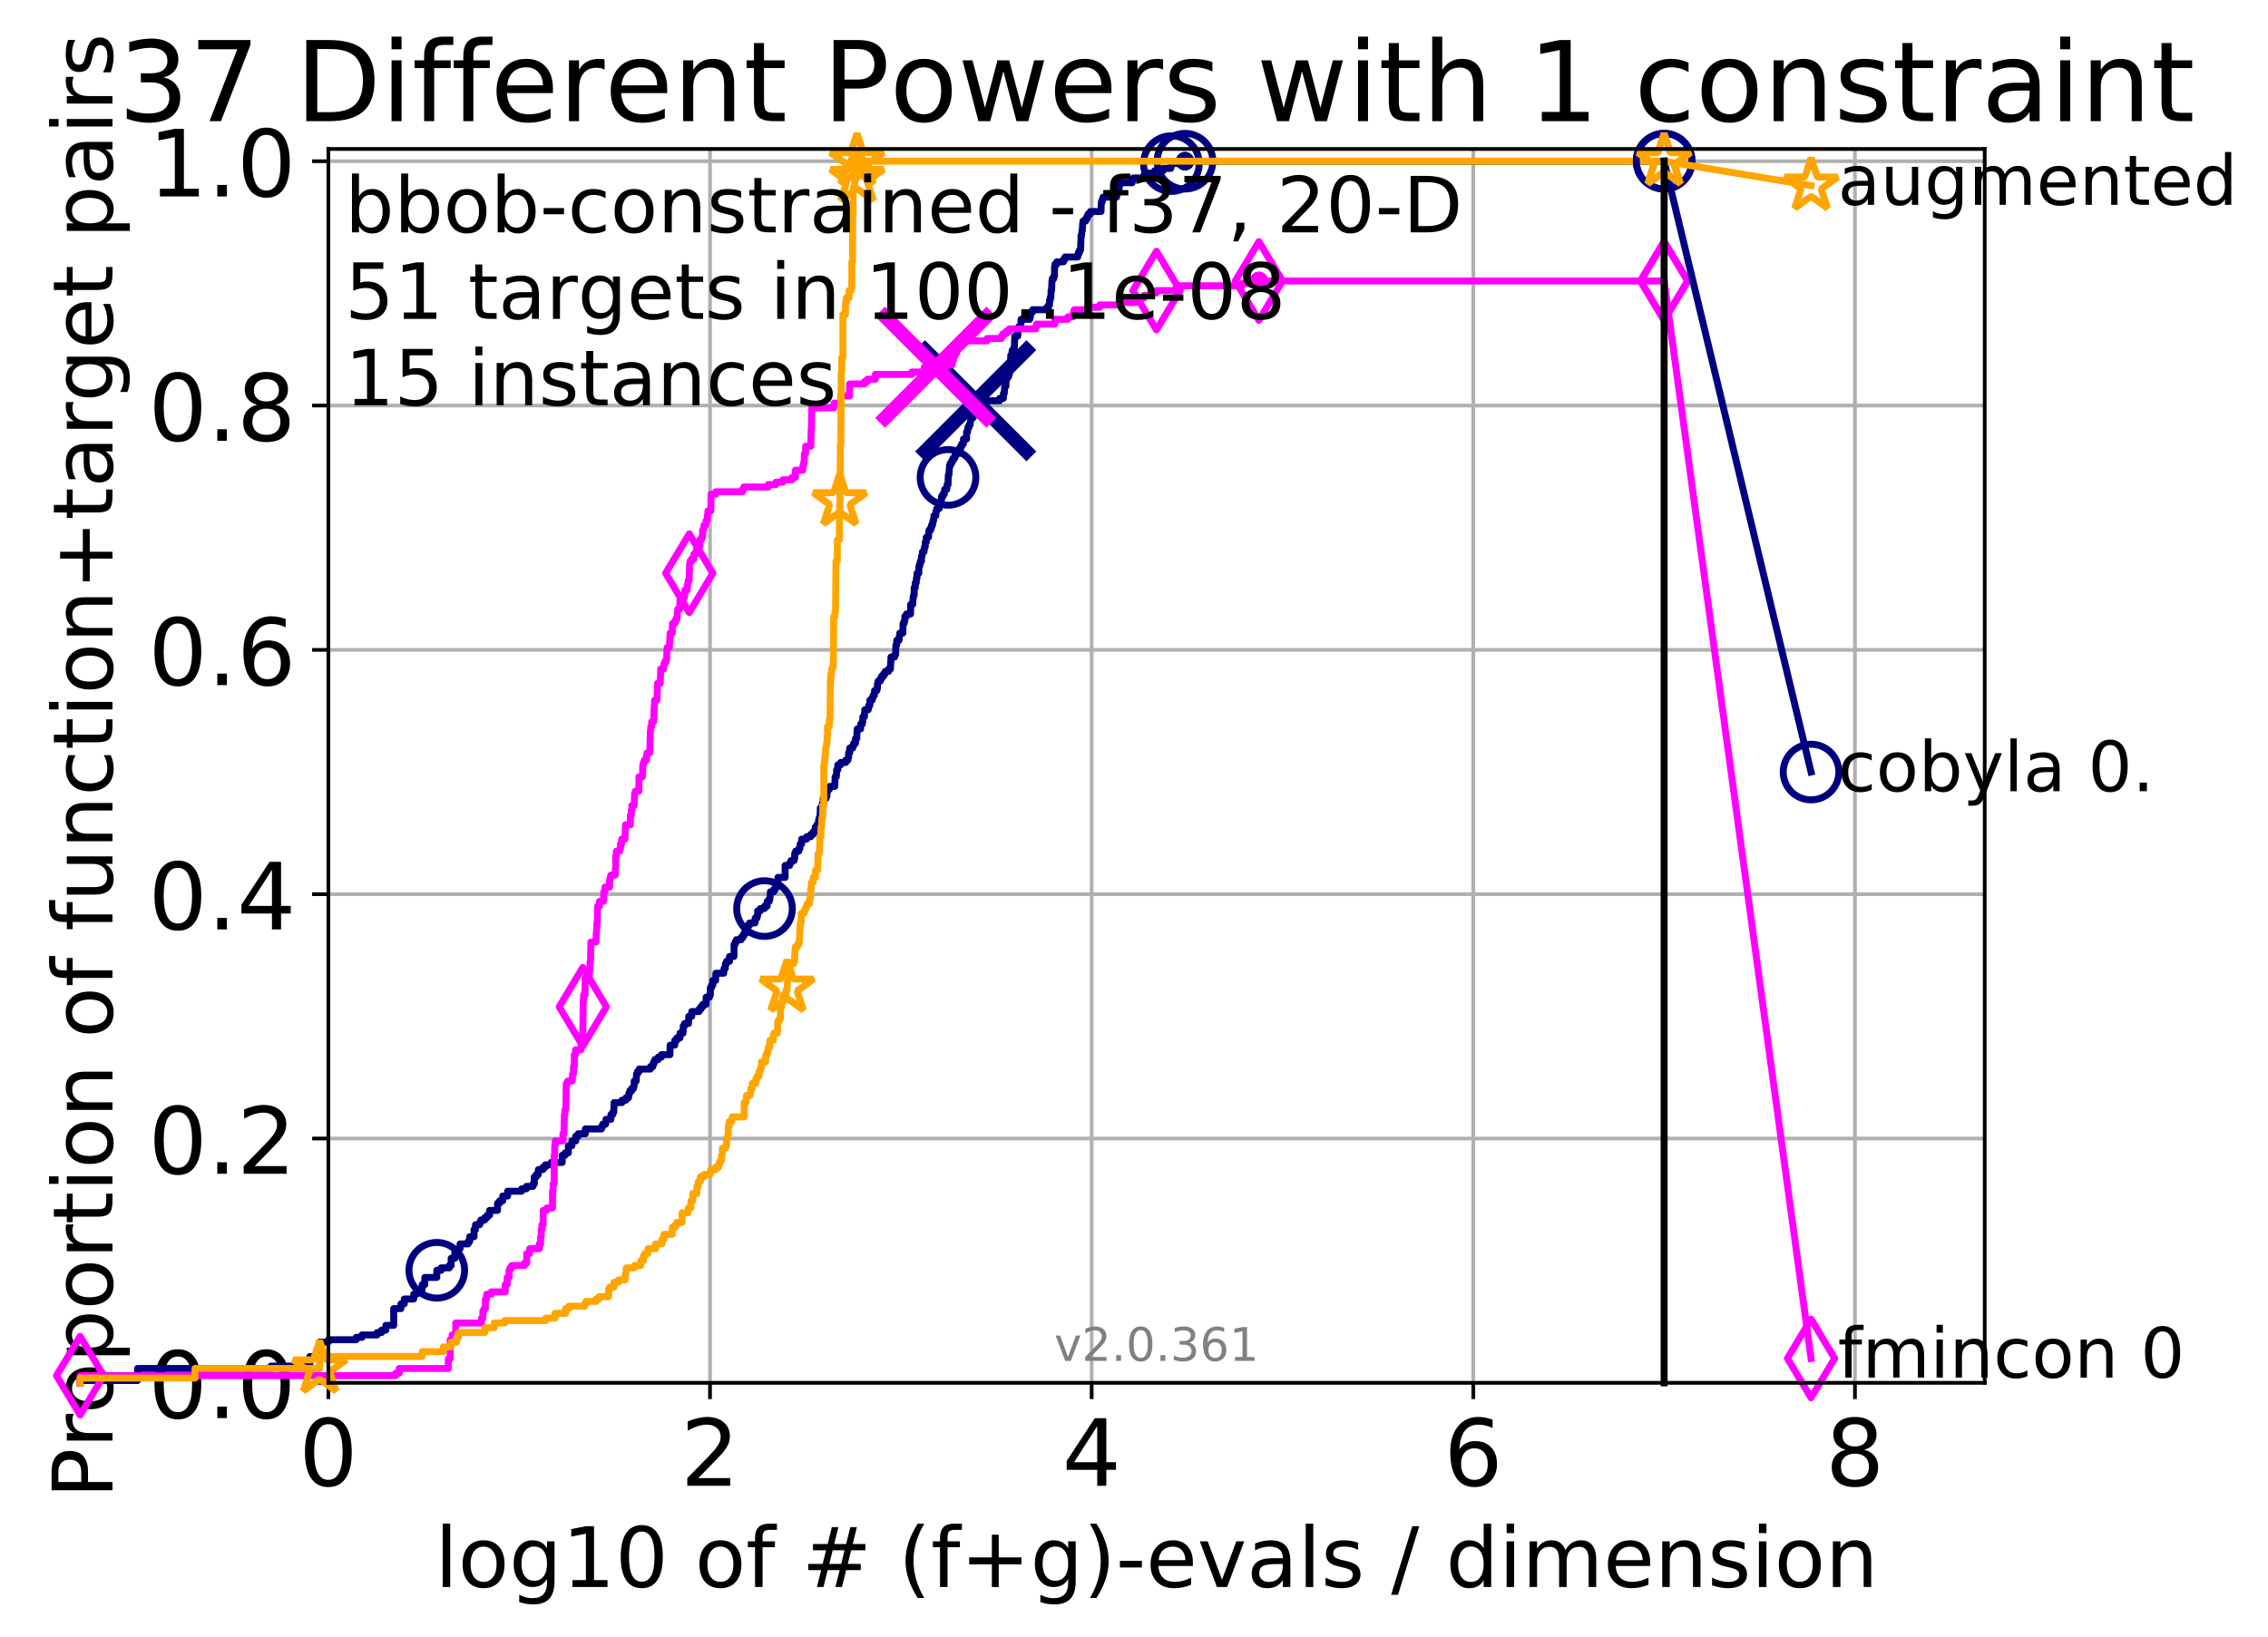 <?xml version="1.0" encoding="utf-8" standalone="no"?>
<!DOCTYPE svg PUBLIC "-//W3C//DTD SVG 1.1//EN"
  "http://www.w3.org/Graphics/SVG/1.1/DTD/svg11.dtd">
<!-- Created with matplotlib (http://matplotlib.org/) -->
<svg height="353pt" version="1.1" viewBox="0 0 489 353" width="489pt" xmlns="http://www.w3.org/2000/svg" xmlns:xlink="http://www.w3.org/1999/xlink">
 <defs>
  <style type="text/css">
*{stroke-linecap:butt;stroke-linejoin:round;}
  </style>
 </defs>
 <g id="figure_1">
  <g id="patch_1">
   <path d="M 0 353.222 
L 489.641 353.222 
L 489.641 0 
L 0 0 
z
" style="fill:#ffffff;"/>
  </g>
  <g id="axes_1">
   <g id="patch_2">
    <path d="M 70.8 298.245 
L 427.92 298.245 
L 427.92 32.133 
L 70.8 32.133 
z
" style="fill:#ffffff;"/>
   </g>
   <g id="matplotlib.axis_1">
    <g id="xtick_1">
     <g id="line2d_1">
      <path clip-path="url(#p42786e7c71)" d="M 70.8 298.245 
L 70.8 32.133 
" style="fill:none;stroke:#b0b0b0;stroke-linecap:square;stroke-width:0.8;"/>
     </g>
     <g id="line2d_2">
      <defs>
       <path d="M 0 0 
L 0 3.5 
" id="mc07cbba782" style="stroke:#000000;stroke-width:0.8;"/>
      </defs>
      <g>
       <use style="stroke:#000000;stroke-width:0.8;" x="70.8" xlink:href="#mc07cbba782" y="298.245"/>
      </g>
     </g>
     <g id="text_1">
      <!-- 0 -->
      <defs>
       <path d="M 31.781 66.406 
Q 24.172 66.406 20.328 58.906 
Q 16.5 51.422 16.5 36.375 
Q 16.5 21.391 20.328 13.891 
Q 24.172 6.391 31.781 6.391 
Q 39.453 6.391 43.281 13.891 
Q 47.125 21.391 47.125 36.375 
Q 47.125 51.422 43.281 58.906 
Q 39.453 66.406 31.781 66.406 
z
M 31.781 74.219 
Q 44.047 74.219 50.516 64.516 
Q 56.984 54.828 56.984 36.375 
Q 56.984 17.969 50.516 8.266 
Q 44.047 -1.422 31.781 -1.422 
Q 19.531 -1.422 13.062 8.266 
Q 6.594 17.969 6.594 36.375 
Q 6.594 54.828 13.062 64.516 
Q 19.531 74.219 31.781 74.219 
z
" id="DejaVuSans-30"/>
      </defs>
      <g transform="translate(64.438 320.442)scale(0.2 -0.2)">
       <use xlink:href="#DejaVuSans-30"/>
      </g>
     </g>
    </g>
    <g id="xtick_2">
     <g id="line2d_3">
      <path clip-path="url(#p42786e7c71)" d="M 153.086 298.245 
L 153.086 32.133 
" style="fill:none;stroke:#b0b0b0;stroke-linecap:square;stroke-width:0.8;"/>
     </g>
     <g id="line2d_4">
      <g>
       <use style="stroke:#000000;stroke-width:0.8;" x="153.086" xlink:href="#mc07cbba782" y="298.245"/>
      </g>
     </g>
     <g id="text_2">
      <!-- 2 -->
      <defs>
       <path d="M 19.188 8.297 
L 53.609 8.297 
L 53.609 0 
L 7.328 0 
L 7.328 8.297 
Q 12.938 14.109 22.625 23.891 
Q 32.328 33.688 34.812 36.531 
Q 39.547 41.844 41.422 45.531 
Q 43.312 49.219 43.312 52.781 
Q 43.312 58.594 39.234 62.25 
Q 35.156 65.922 28.609 65.922 
Q 23.969 65.922 18.812 64.312 
Q 13.672 62.703 7.812 59.422 
L 7.812 69.391 
Q 13.766 71.781 18.938 73 
Q 24.125 74.219 28.422 74.219 
Q 39.75 74.219 46.484 68.547 
Q 53.219 62.891 53.219 53.422 
Q 53.219 48.922 51.531 44.891 
Q 49.859 40.875 45.406 35.406 
Q 44.188 33.984 37.641 27.219 
Q 31.109 20.453 19.188 8.297 
z
" id="DejaVuSans-32"/>
      </defs>
      <g transform="translate(146.723 320.442)scale(0.2 -0.2)">
       <use xlink:href="#DejaVuSans-32"/>
      </g>
     </g>
    </g>
    <g id="xtick_3">
     <g id="line2d_5">
      <path clip-path="url(#p42786e7c71)" d="M 235.371 298.245 
L 235.371 32.133 
" style="fill:none;stroke:#b0b0b0;stroke-linecap:square;stroke-width:0.8;"/>
     </g>
     <g id="line2d_6">
      <g>
       <use style="stroke:#000000;stroke-width:0.8;" x="235.371" xlink:href="#mc07cbba782" y="298.245"/>
      </g>
     </g>
     <g id="text_3">
      <!-- 4 -->
      <defs>
       <path d="M 37.797 64.312 
L 12.891 25.391 
L 37.797 25.391 
z
M 35.203 72.906 
L 47.609 72.906 
L 47.609 25.391 
L 58.016 25.391 
L 58.016 17.188 
L 47.609 17.188 
L 47.609 0 
L 37.797 0 
L 37.797 17.188 
L 4.891 17.188 
L 4.891 26.703 
z
" id="DejaVuSans-34"/>
      </defs>
      <g transform="translate(229.009 320.442)scale(0.2 -0.2)">
       <use xlink:href="#DejaVuSans-34"/>
      </g>
     </g>
    </g>
    <g id="xtick_4">
     <g id="line2d_7">
      <path clip-path="url(#p42786e7c71)" d="M 317.657 298.245 
L 317.657 32.133 
" style="fill:none;stroke:#b0b0b0;stroke-linecap:square;stroke-width:0.8;"/>
     </g>
     <g id="line2d_8">
      <g>
       <use style="stroke:#000000;stroke-width:0.8;" x="317.657" xlink:href="#mc07cbba782" y="298.245"/>
      </g>
     </g>
     <g id="text_4">
      <!-- 6 -->
      <defs>
       <path d="M 33.016 40.375 
Q 26.375 40.375 22.484 35.828 
Q 18.609 31.297 18.609 23.391 
Q 18.609 15.531 22.484 10.953 
Q 26.375 6.391 33.016 6.391 
Q 39.656 6.391 43.531 10.953 
Q 47.406 15.531 47.406 23.391 
Q 47.406 31.297 43.531 35.828 
Q 39.656 40.375 33.016 40.375 
z
M 52.594 71.297 
L 52.594 62.312 
Q 48.875 64.062 45.094 64.984 
Q 41.312 65.922 37.594 65.922 
Q 27.828 65.922 22.672 59.328 
Q 17.531 52.734 16.797 39.406 
Q 19.672 43.656 24.016 45.922 
Q 28.375 48.188 33.594 48.188 
Q 44.578 48.188 50.953 41.516 
Q 57.328 34.859 57.328 23.391 
Q 57.328 12.156 50.688 5.359 
Q 44.047 -1.422 33.016 -1.422 
Q 20.359 -1.422 13.672 8.266 
Q 6.984 17.969 6.984 36.375 
Q 6.984 53.656 15.188 63.938 
Q 23.391 74.219 37.203 74.219 
Q 40.922 74.219 44.703 73.484 
Q 48.484 72.75 52.594 71.297 
z
" id="DejaVuSans-36"/>
      </defs>
      <g transform="translate(311.295 320.442)scale(0.2 -0.2)">
       <use xlink:href="#DejaVuSans-36"/>
      </g>
     </g>
    </g>
    <g id="xtick_5">
     <g id="line2d_9">
      <path clip-path="url(#p42786e7c71)" d="M 399.943 298.245 
L 399.943 32.133 
" style="fill:none;stroke:#b0b0b0;stroke-linecap:square;stroke-width:0.8;"/>
     </g>
     <g id="line2d_10">
      <g>
       <use style="stroke:#000000;stroke-width:0.8;" x="399.943" xlink:href="#mc07cbba782" y="298.245"/>
      </g>
     </g>
     <g id="text_5">
      <!-- 8 -->
      <defs>
       <path d="M 31.781 34.625 
Q 24.75 34.625 20.719 30.859 
Q 16.703 27.094 16.703 20.516 
Q 16.703 13.922 20.719 10.156 
Q 24.75 6.391 31.781 6.391 
Q 38.812 6.391 42.859 10.172 
Q 46.922 13.969 46.922 20.516 
Q 46.922 27.094 42.891 30.859 
Q 38.875 34.625 31.781 34.625 
z
M 21.922 38.812 
Q 15.578 40.375 12.031 44.719 
Q 8.5 49.078 8.5 55.328 
Q 8.5 64.062 14.719 69.141 
Q 20.953 74.219 31.781 74.219 
Q 42.672 74.219 48.875 69.141 
Q 55.078 64.062 55.078 55.328 
Q 55.078 49.078 51.531 44.719 
Q 48 40.375 41.703 38.812 
Q 48.828 37.156 52.797 32.312 
Q 56.781 27.484 56.781 20.516 
Q 56.781 9.906 50.312 4.234 
Q 43.844 -1.422 31.781 -1.422 
Q 19.734 -1.422 13.25 4.234 
Q 6.781 9.906 6.781 20.516 
Q 6.781 27.484 10.781 32.312 
Q 14.797 37.156 21.922 38.812 
z
M 18.312 54.391 
Q 18.312 48.734 21.844 45.562 
Q 25.391 42.391 31.781 42.391 
Q 38.141 42.391 41.719 45.562 
Q 45.312 48.734 45.312 54.391 
Q 45.312 60.062 41.719 63.234 
Q 38.141 66.406 31.781 66.406 
Q 25.391 66.406 21.844 63.234 
Q 18.312 60.062 18.312 54.391 
z
" id="DejaVuSans-38"/>
      </defs>
      <g transform="translate(393.58 320.442)scale(0.2 -0.2)">
       <use xlink:href="#DejaVuSans-38"/>
      </g>
     </g>
    </g>
    <g id="text_6">
     <!-- log10 of # (f+g)-evals / dimension -->
     <defs>
      <path d="M 9.422 75.984 
L 18.406 75.984 
L 18.406 0 
L 9.422 0 
z
" id="DejaVuSans-6c"/>
      <path d="M 30.609 48.391 
Q 23.391 48.391 19.188 42.75 
Q 14.984 37.109 14.984 27.297 
Q 14.984 17.484 19.156 11.844 
Q 23.344 6.203 30.609 6.203 
Q 37.797 6.203 41.984 11.859 
Q 46.188 17.531 46.188 27.297 
Q 46.188 37.016 41.984 42.703 
Q 37.797 48.391 30.609 48.391 
z
M 30.609 56 
Q 42.328 56 49.016 48.375 
Q 55.719 40.766 55.719 27.297 
Q 55.719 13.875 49.016 6.219 
Q 42.328 -1.422 30.609 -1.422 
Q 18.844 -1.422 12.172 6.219 
Q 5.516 13.875 5.516 27.297 
Q 5.516 40.766 12.172 48.375 
Q 18.844 56 30.609 56 
z
" id="DejaVuSans-6f"/>
      <path d="M 45.406 27.984 
Q 45.406 37.75 41.375 43.109 
Q 37.359 48.484 30.078 48.484 
Q 22.859 48.484 18.828 43.109 
Q 14.797 37.75 14.797 27.984 
Q 14.797 18.266 18.828 12.891 
Q 22.859 7.516 30.078 7.516 
Q 37.359 7.516 41.375 12.891 
Q 45.406 18.266 45.406 27.984 
z
M 54.391 6.781 
Q 54.391 -7.172 48.188 -13.984 
Q 42 -20.797 29.203 -20.797 
Q 24.469 -20.797 20.266 -20.094 
Q 16.062 -19.391 12.109 -17.922 
L 12.109 -9.188 
Q 16.062 -11.328 19.922 -12.344 
Q 23.781 -13.375 27.781 -13.375 
Q 36.625 -13.375 41.016 -8.766 
Q 45.406 -4.156 45.406 5.172 
L 45.406 9.625 
Q 42.625 4.781 38.281 2.391 
Q 33.938 0 27.875 0 
Q 17.828 0 11.672 7.656 
Q 5.516 15.328 5.516 27.984 
Q 5.516 40.672 11.672 48.328 
Q 17.828 56 27.875 56 
Q 33.938 56 38.281 53.609 
Q 42.625 51.219 45.406 46.391 
L 45.406 54.688 
L 54.391 54.688 
z
" id="DejaVuSans-67"/>
      <path d="M 12.406 8.297 
L 28.516 8.297 
L 28.516 63.922 
L 10.984 60.406 
L 10.984 69.391 
L 28.422 72.906 
L 38.281 72.906 
L 38.281 8.297 
L 54.391 8.297 
L 54.391 0 
L 12.406 0 
z
" id="DejaVuSans-31"/>
      <path id="DejaVuSans-20"/>
      <path d="M 37.109 75.984 
L 37.109 68.5 
L 28.516 68.5 
Q 23.688 68.5 21.797 66.547 
Q 19.922 64.594 19.922 59.516 
L 19.922 54.688 
L 34.719 54.688 
L 34.719 47.703 
L 19.922 47.703 
L 19.922 0 
L 10.891 0 
L 10.891 47.703 
L 2.297 47.703 
L 2.297 54.688 
L 10.891 54.688 
L 10.891 58.5 
Q 10.891 67.625 15.141 71.797 
Q 19.391 75.984 28.609 75.984 
z
" id="DejaVuSans-66"/>
      <path d="M 51.125 44 
L 36.922 44 
L 32.812 27.688 
L 47.125 27.688 
z
M 43.797 71.781 
L 38.719 51.516 
L 52.984 51.516 
L 58.109 71.781 
L 65.922 71.781 
L 60.891 51.516 
L 76.125 51.516 
L 76.125 44 
L 58.984 44 
L 54.984 27.688 
L 70.516 27.688 
L 70.516 20.219 
L 53.078 20.219 
L 48 0 
L 40.188 0 
L 45.219 20.219 
L 30.906 20.219 
L 25.875 0 
L 18.016 0 
L 23.094 20.219 
L 7.719 20.219 
L 7.719 27.688 
L 24.906 27.688 
L 29 44 
L 13.281 44 
L 13.281 51.516 
L 30.906 51.516 
L 35.891 71.781 
z
" id="DejaVuSans-23"/>
      <path d="M 31 75.875 
Q 24.469 64.656 21.281 53.656 
Q 18.109 42.672 18.109 31.391 
Q 18.109 20.125 21.312 9.062 
Q 24.516 -2 31 -13.188 
L 23.188 -13.188 
Q 15.875 -1.703 12.234 9.375 
Q 8.594 20.453 8.594 31.391 
Q 8.594 42.281 12.203 53.312 
Q 15.828 64.359 23.188 75.875 
z
" id="DejaVuSans-28"/>
      <path d="M 46 62.703 
L 46 35.5 
L 73.188 35.5 
L 73.188 27.203 
L 46 27.203 
L 46 0 
L 37.797 0 
L 37.797 27.203 
L 10.594 27.203 
L 10.594 35.5 
L 37.797 35.5 
L 37.797 62.703 
z
" id="DejaVuSans-2b"/>
      <path d="M 8.016 75.875 
L 15.828 75.875 
Q 23.141 64.359 26.781 53.312 
Q 30.422 42.281 30.422 31.391 
Q 30.422 20.453 26.781 9.375 
Q 23.141 -1.703 15.828 -13.188 
L 8.016 -13.188 
Q 14.5 -2 17.703 9.062 
Q 20.906 20.125 20.906 31.391 
Q 20.906 42.672 17.703 53.656 
Q 14.5 64.656 8.016 75.875 
z
" id="DejaVuSans-29"/>
      <path d="M 4.891 31.391 
L 31.203 31.391 
L 31.203 23.391 
L 4.891 23.391 
z
" id="DejaVuSans-2d"/>
      <path d="M 56.203 29.594 
L 56.203 25.203 
L 14.891 25.203 
Q 15.484 15.922 20.484 11.062 
Q 25.484 6.203 34.422 6.203 
Q 39.594 6.203 44.453 7.469 
Q 49.312 8.734 54.109 11.281 
L 54.109 2.781 
Q 49.266 0.734 44.188 -0.344 
Q 39.109 -1.422 33.891 -1.422 
Q 20.797 -1.422 13.156 6.188 
Q 5.516 13.812 5.516 26.812 
Q 5.516 40.234 12.766 48.109 
Q 20.016 56 32.328 56 
Q 43.359 56 49.781 48.891 
Q 56.203 41.797 56.203 29.594 
z
M 47.219 32.234 
Q 47.125 39.594 43.094 43.984 
Q 39.062 48.391 32.422 48.391 
Q 24.906 48.391 20.391 44.141 
Q 15.875 39.891 15.188 32.172 
z
" id="DejaVuSans-65"/>
      <path d="M 2.984 54.688 
L 12.5 54.688 
L 29.594 8.797 
L 46.688 54.688 
L 56.203 54.688 
L 35.688 0 
L 23.484 0 
z
" id="DejaVuSans-76"/>
      <path d="M 34.281 27.484 
Q 23.391 27.484 19.188 25 
Q 14.984 22.516 14.984 16.5 
Q 14.984 11.719 18.141 8.906 
Q 21.297 6.109 26.703 6.109 
Q 34.188 6.109 38.703 11.406 
Q 43.219 16.703 43.219 25.484 
L 43.219 27.484 
z
M 52.203 31.203 
L 52.203 0 
L 43.219 0 
L 43.219 8.297 
Q 40.141 3.328 35.547 0.953 
Q 30.953 -1.422 24.312 -1.422 
Q 15.922 -1.422 10.953 3.297 
Q 6 8.016 6 15.922 
Q 6 25.141 12.172 29.828 
Q 18.359 34.516 30.609 34.516 
L 43.219 34.516 
L 43.219 35.406 
Q 43.219 41.609 39.141 45 
Q 35.062 48.391 27.688 48.391 
Q 23 48.391 18.547 47.266 
Q 14.109 46.141 10.016 43.891 
L 10.016 52.203 
Q 14.938 54.109 19.578 55.047 
Q 24.219 56 28.609 56 
Q 40.484 56 46.344 49.844 
Q 52.203 43.703 52.203 31.203 
z
" id="DejaVuSans-61"/>
      <path d="M 44.281 53.078 
L 44.281 44.578 
Q 40.484 46.531 36.375 47.5 
Q 32.281 48.484 27.875 48.484 
Q 21.188 48.484 17.844 46.438 
Q 14.5 44.391 14.5 40.281 
Q 14.5 37.156 16.891 35.375 
Q 19.281 33.594 26.516 31.984 
L 29.594 31.297 
Q 39.156 29.25 43.188 25.516 
Q 47.219 21.781 47.219 15.094 
Q 47.219 7.469 41.188 3.016 
Q 35.156 -1.422 24.609 -1.422 
Q 20.219 -1.422 15.453 -0.562 
Q 10.688 0.297 5.422 2 
L 5.422 11.281 
Q 10.406 8.688 15.234 7.391 
Q 20.062 6.109 24.812 6.109 
Q 31.156 6.109 34.562 8.281 
Q 37.984 10.453 37.984 14.406 
Q 37.984 18.062 35.516 20.016 
Q 33.062 21.969 24.703 23.781 
L 21.578 24.516 
Q 13.234 26.266 9.516 29.906 
Q 5.812 33.547 5.812 39.891 
Q 5.812 47.609 11.281 51.797 
Q 16.75 56 26.812 56 
Q 31.781 56 36.172 55.266 
Q 40.578 54.547 44.281 53.078 
z
" id="DejaVuSans-73"/>
      <path d="M 25.391 72.906 
L 33.688 72.906 
L 8.297 -9.281 
L 0 -9.281 
z
" id="DejaVuSans-2f"/>
      <path d="M 45.406 46.391 
L 45.406 75.984 
L 54.391 75.984 
L 54.391 0 
L 45.406 0 
L 45.406 8.203 
Q 42.578 3.328 38.25 0.953 
Q 33.938 -1.422 27.875 -1.422 
Q 17.969 -1.422 11.734 6.484 
Q 5.516 14.406 5.516 27.297 
Q 5.516 40.188 11.734 48.094 
Q 17.969 56 27.875 56 
Q 33.938 56 38.25 53.625 
Q 42.578 51.266 45.406 46.391 
z
M 14.797 27.297 
Q 14.797 17.391 18.875 11.75 
Q 22.953 6.109 30.078 6.109 
Q 37.203 6.109 41.297 11.75 
Q 45.406 17.391 45.406 27.297 
Q 45.406 37.203 41.297 42.844 
Q 37.203 48.484 30.078 48.484 
Q 22.953 48.484 18.875 42.844 
Q 14.797 37.203 14.797 27.297 
z
" id="DejaVuSans-64"/>
      <path d="M 9.422 54.688 
L 18.406 54.688 
L 18.406 0 
L 9.422 0 
z
M 9.422 75.984 
L 18.406 75.984 
L 18.406 64.594 
L 9.422 64.594 
z
" id="DejaVuSans-69"/>
      <path d="M 52 44.188 
Q 55.375 50.25 60.062 53.125 
Q 64.75 56 71.094 56 
Q 79.641 56 84.281 50.016 
Q 88.922 44.047 88.922 33.016 
L 88.922 0 
L 79.891 0 
L 79.891 32.719 
Q 79.891 40.578 77.094 44.375 
Q 74.312 48.188 68.609 48.188 
Q 61.625 48.188 57.562 43.547 
Q 53.516 38.922 53.516 30.906 
L 53.516 0 
L 44.484 0 
L 44.484 32.719 
Q 44.484 40.625 41.703 44.406 
Q 38.922 48.188 33.109 48.188 
Q 26.219 48.188 22.156 43.531 
Q 18.109 38.875 18.109 30.906 
L 18.109 0 
L 9.078 0 
L 9.078 54.688 
L 18.109 54.688 
L 18.109 46.188 
Q 21.188 51.219 25.484 53.609 
Q 29.781 56 35.688 56 
Q 41.656 56 45.828 52.969 
Q 50 49.953 52 44.188 
z
" id="DejaVuSans-6d"/>
      <path d="M 54.891 33.016 
L 54.891 0 
L 45.906 0 
L 45.906 32.719 
Q 45.906 40.484 42.875 44.328 
Q 39.844 48.188 33.797 48.188 
Q 26.516 48.188 22.312 43.547 
Q 18.109 38.922 18.109 30.906 
L 18.109 0 
L 9.078 0 
L 9.078 54.688 
L 18.109 54.688 
L 18.109 46.188 
Q 21.344 51.125 25.703 53.562 
Q 30.078 56 35.797 56 
Q 45.219 56 50.047 50.172 
Q 54.891 44.344 54.891 33.016 
z
" id="DejaVuSans-6e"/>
     </defs>
     <g transform="translate(93.753 342.279)scale(0.18 -0.18)">
      <use xlink:href="#DejaVuSans-6c"/>
      <use x="27.783" xlink:href="#DejaVuSans-6f"/>
      <use x="88.965" xlink:href="#DejaVuSans-67"/>
      <use x="152.441" xlink:href="#DejaVuSans-31"/>
      <use x="216.064" xlink:href="#DejaVuSans-30"/>
      <use x="279.688" xlink:href="#DejaVuSans-20"/>
      <use x="311.475" xlink:href="#DejaVuSans-6f"/>
      <use x="372.656" xlink:href="#DejaVuSans-66"/>
      <use x="407.861" xlink:href="#DejaVuSans-20"/>
      <use x="439.648" xlink:href="#DejaVuSans-23"/>
      <use x="523.438" xlink:href="#DejaVuSans-20"/>
      <use x="555.225" xlink:href="#DejaVuSans-28"/>
      <use x="594.238" xlink:href="#DejaVuSans-66"/>
      <use x="629.443" xlink:href="#DejaVuSans-2b"/>
      <use x="713.232" xlink:href="#DejaVuSans-67"/>
      <use x="776.709" xlink:href="#DejaVuSans-29"/>
      <use x="815.723" xlink:href="#DejaVuSans-2d"/>
      <use x="851.807" xlink:href="#DejaVuSans-65"/>
      <use x="913.33" xlink:href="#DejaVuSans-76"/>
      <use x="972.51" xlink:href="#DejaVuSans-61"/>
      <use x="1033.789" xlink:href="#DejaVuSans-6c"/>
      <use x="1061.572" xlink:href="#DejaVuSans-73"/>
      <use x="1113.672" xlink:href="#DejaVuSans-20"/>
      <use x="1145.459" xlink:href="#DejaVuSans-2f"/>
      <use x="1179.15" xlink:href="#DejaVuSans-20"/>
      <use x="1210.938" xlink:href="#DejaVuSans-64"/>
      <use x="1274.414" xlink:href="#DejaVuSans-69"/>
      <use x="1302.197" xlink:href="#DejaVuSans-6d"/>
      <use x="1399.609" xlink:href="#DejaVuSans-65"/>
      <use x="1461.133" xlink:href="#DejaVuSans-6e"/>
      <use x="1524.512" xlink:href="#DejaVuSans-73"/>
      <use x="1576.611" xlink:href="#DejaVuSans-69"/>
      <use x="1604.395" xlink:href="#DejaVuSans-6f"/>
      <use x="1665.576" xlink:href="#DejaVuSans-6e"/>
     </g>
    </g>
   </g>
   <g id="matplotlib.axis_2">
    <g id="ytick_1">
     <g id="line2d_11">
      <path clip-path="url(#p42786e7c71)" d="M 70.8 298.245 
L 427.92 298.245 
" style="fill:none;stroke:#b0b0b0;stroke-linecap:square;stroke-width:0.8;"/>
     </g>
     <g id="line2d_12">
      <defs>
       <path d="M 0 0 
L -3.5 0 
" id="mcf9ab0dd45" style="stroke:#000000;stroke-width:0.8;"/>
      </defs>
      <g>
       <use style="stroke:#000000;stroke-width:0.8;" x="70.8" xlink:href="#mcf9ab0dd45" y="298.245"/>
      </g>
     </g>
     <g id="text_7">
      <!-- 0.0 -->
      <defs>
       <path d="M 10.688 12.406 
L 21 12.406 
L 21 0 
L 10.688 0 
z
" id="DejaVuSans-2e"/>
      </defs>
      <g transform="translate(31.994 305.844)scale(0.2 -0.2)">
       <use xlink:href="#DejaVuSans-30"/>
       <use x="63.623" xlink:href="#DejaVuSans-2e"/>
       <use x="95.41" xlink:href="#DejaVuSans-30"/>
      </g>
     </g>
    </g>
    <g id="ytick_2">
     <g id="line2d_13">
      <path clip-path="url(#p42786e7c71)" d="M 70.8 245.55 
L 427.92 245.55 
" style="fill:none;stroke:#b0b0b0;stroke-linecap:square;stroke-width:0.8;"/>
     </g>
     <g id="line2d_14">
      <g>
       <use style="stroke:#000000;stroke-width:0.8;" x="70.8" xlink:href="#mcf9ab0dd45" y="245.55"/>
      </g>
     </g>
     <g id="text_8">
      <!-- 0.2 -->
      <g transform="translate(31.994 253.148)scale(0.2 -0.2)">
       <use xlink:href="#DejaVuSans-30"/>
       <use x="63.623" xlink:href="#DejaVuSans-2e"/>
       <use x="95.41" xlink:href="#DejaVuSans-32"/>
      </g>
     </g>
    </g>
    <g id="ytick_3">
     <g id="line2d_15">
      <path clip-path="url(#p42786e7c71)" d="M 70.8 192.854 
L 427.92 192.854 
" style="fill:none;stroke:#b0b0b0;stroke-linecap:square;stroke-width:0.8;"/>
     </g>
     <g id="line2d_16">
      <g>
       <use style="stroke:#000000;stroke-width:0.8;" x="70.8" xlink:href="#mcf9ab0dd45" y="192.854"/>
      </g>
     </g>
     <g id="text_9">
      <!-- 0.4 -->
      <g transform="translate(31.994 200.453)scale(0.2 -0.2)">
       <use xlink:href="#DejaVuSans-30"/>
       <use x="63.623" xlink:href="#DejaVuSans-2e"/>
       <use x="95.41" xlink:href="#DejaVuSans-34"/>
      </g>
     </g>
    </g>
    <g id="ytick_4">
     <g id="line2d_17">
      <path clip-path="url(#p42786e7c71)" d="M 70.8 140.159 
L 427.92 140.159 
" style="fill:none;stroke:#b0b0b0;stroke-linecap:square;stroke-width:0.8;"/>
     </g>
     <g id="line2d_18">
      <g>
       <use style="stroke:#000000;stroke-width:0.8;" x="70.8" xlink:href="#mcf9ab0dd45" y="140.159"/>
      </g>
     </g>
     <g id="text_10">
      <!-- 0.6 -->
      <g transform="translate(31.994 147.757)scale(0.2 -0.2)">
       <use xlink:href="#DejaVuSans-30"/>
       <use x="63.623" xlink:href="#DejaVuSans-2e"/>
       <use x="95.41" xlink:href="#DejaVuSans-36"/>
      </g>
     </g>
    </g>
    <g id="ytick_5">
     <g id="line2d_19">
      <path clip-path="url(#p42786e7c71)" d="M 70.8 87.464 
L 427.92 87.464 
" style="fill:none;stroke:#b0b0b0;stroke-linecap:square;stroke-width:0.8;"/>
     </g>
     <g id="line2d_20">
      <g>
       <use style="stroke:#000000;stroke-width:0.8;" x="70.8" xlink:href="#mcf9ab0dd45" y="87.464"/>
      </g>
     </g>
     <g id="text_11">
      <!-- 0.8 -->
      <g transform="translate(31.994 95.062)scale(0.2 -0.2)">
       <use xlink:href="#DejaVuSans-30"/>
       <use x="63.623" xlink:href="#DejaVuSans-2e"/>
       <use x="95.41" xlink:href="#DejaVuSans-38"/>
      </g>
     </g>
    </g>
    <g id="ytick_6">
     <g id="line2d_21">
      <path clip-path="url(#p42786e7c71)" d="M 70.8 34.768 
L 427.92 34.768 
" style="fill:none;stroke:#b0b0b0;stroke-linecap:square;stroke-width:0.8;"/>
     </g>
     <g id="line2d_22">
      <g>
       <use style="stroke:#000000;stroke-width:0.8;" x="70.8" xlink:href="#mcf9ab0dd45" y="34.768"/>
      </g>
     </g>
     <g id="text_12">
      <!-- 1.0 -->
      <g transform="translate(31.994 42.367)scale(0.2 -0.2)">
       <use xlink:href="#DejaVuSans-31"/>
       <use x="63.623" xlink:href="#DejaVuSans-2e"/>
       <use x="95.41" xlink:href="#DejaVuSans-30"/>
      </g>
     </g>
    </g>
    <g id="text_13">
     <!-- Proportion of function+target pairs -->
     <defs>
      <path d="M 19.672 64.797 
L 19.672 37.406 
L 32.078 37.406 
Q 38.969 37.406 42.719 40.969 
Q 46.484 44.531 46.484 51.125 
Q 46.484 57.672 42.719 61.234 
Q 38.969 64.797 32.078 64.797 
z
M 9.812 72.906 
L 32.078 72.906 
Q 44.344 72.906 50.609 67.359 
Q 56.891 61.812 56.891 51.125 
Q 56.891 40.328 50.609 34.812 
Q 44.344 29.297 32.078 29.297 
L 19.672 29.297 
L 19.672 0 
L 9.812 0 
z
" id="DejaVuSans-50"/>
      <path d="M 41.109 46.297 
Q 39.594 47.172 37.812 47.578 
Q 36.031 48 33.891 48 
Q 26.266 48 22.188 43.047 
Q 18.109 38.094 18.109 28.812 
L 18.109 0 
L 9.078 0 
L 9.078 54.688 
L 18.109 54.688 
L 18.109 46.188 
Q 20.953 51.172 25.484 53.578 
Q 30.031 56 36.531 56 
Q 37.453 56 38.578 55.875 
Q 39.703 55.766 41.062 55.516 
z
" id="DejaVuSans-72"/>
      <path d="M 18.109 8.203 
L 18.109 -20.797 
L 9.078 -20.797 
L 9.078 54.688 
L 18.109 54.688 
L 18.109 46.391 
Q 20.953 51.266 25.266 53.625 
Q 29.594 56 35.594 56 
Q 45.562 56 51.781 48.094 
Q 58.016 40.188 58.016 27.297 
Q 58.016 14.406 51.781 6.484 
Q 45.562 -1.422 35.594 -1.422 
Q 29.594 -1.422 25.266 0.953 
Q 20.953 3.328 18.109 8.203 
z
M 48.688 27.297 
Q 48.688 37.203 44.609 42.844 
Q 40.531 48.484 33.406 48.484 
Q 26.266 48.484 22.188 42.844 
Q 18.109 37.203 18.109 27.297 
Q 18.109 17.391 22.188 11.75 
Q 26.266 6.109 33.406 6.109 
Q 40.531 6.109 44.609 11.75 
Q 48.688 17.391 48.688 27.297 
z
" id="DejaVuSans-70"/>
      <path d="M 18.312 70.219 
L 18.312 54.688 
L 36.812 54.688 
L 36.812 47.703 
L 18.312 47.703 
L 18.312 18.016 
Q 18.312 11.328 20.141 9.422 
Q 21.969 7.516 27.594 7.516 
L 36.812 7.516 
L 36.812 0 
L 27.594 0 
Q 17.188 0 13.234 3.875 
Q 9.281 7.766 9.281 18.016 
L 9.281 47.703 
L 2.688 47.703 
L 2.688 54.688 
L 9.281 54.688 
L 9.281 70.219 
z
" id="DejaVuSans-74"/>
      <path d="M 8.5 21.578 
L 8.5 54.688 
L 17.484 54.688 
L 17.484 21.922 
Q 17.484 14.156 20.5 10.266 
Q 23.531 6.391 29.594 6.391 
Q 36.859 6.391 41.078 11.031 
Q 45.312 15.672 45.312 23.688 
L 45.312 54.688 
L 54.297 54.688 
L 54.297 0 
L 45.312 0 
L 45.312 8.406 
Q 42.047 3.422 37.719 1 
Q 33.406 -1.422 27.688 -1.422 
Q 18.266 -1.422 13.375 4.438 
Q 8.5 10.297 8.5 21.578 
z
M 31.109 56 
z
" id="DejaVuSans-75"/>
      <path d="M 48.781 52.594 
L 48.781 44.188 
Q 44.969 46.297 41.141 47.344 
Q 37.312 48.391 33.406 48.391 
Q 24.656 48.391 19.812 42.844 
Q 14.984 37.312 14.984 27.297 
Q 14.984 17.281 19.812 11.734 
Q 24.656 6.203 33.406 6.203 
Q 37.312 6.203 41.141 7.25 
Q 44.969 8.297 48.781 10.406 
L 48.781 2.094 
Q 45.016 0.344 40.984 -0.531 
Q 36.969 -1.422 32.422 -1.422 
Q 20.062 -1.422 12.781 6.344 
Q 5.516 14.109 5.516 27.297 
Q 5.516 40.672 12.859 48.328 
Q 20.219 56 33.016 56 
Q 37.156 56 41.109 55.141 
Q 45.062 54.297 48.781 52.594 
z
" id="DejaVuSans-63"/>
     </defs>
     <g transform="translate(24.25 323.179)rotate(-90)scale(0.18 -0.18)">
      <use xlink:href="#DejaVuSans-50"/>
      <use x="60.287" xlink:href="#DejaVuSans-72"/>
      <use x="101.369" xlink:href="#DejaVuSans-6f"/>
      <use x="162.551" xlink:href="#DejaVuSans-70"/>
      <use x="226.027" xlink:href="#DejaVuSans-6f"/>
      <use x="287.209" xlink:href="#DejaVuSans-72"/>
      <use x="328.322" xlink:href="#DejaVuSans-74"/>
      <use x="367.531" xlink:href="#DejaVuSans-69"/>
      <use x="395.314" xlink:href="#DejaVuSans-6f"/>
      <use x="456.496" xlink:href="#DejaVuSans-6e"/>
      <use x="519.875" xlink:href="#DejaVuSans-20"/>
      <use x="551.662" xlink:href="#DejaVuSans-6f"/>
      <use x="612.844" xlink:href="#DejaVuSans-66"/>
      <use x="648.049" xlink:href="#DejaVuSans-20"/>
      <use x="679.836" xlink:href="#DejaVuSans-66"/>
      <use x="715.041" xlink:href="#DejaVuSans-75"/>
      <use x="778.42" xlink:href="#DejaVuSans-6e"/>
      <use x="841.799" xlink:href="#DejaVuSans-63"/>
      <use x="896.779" xlink:href="#DejaVuSans-74"/>
      <use x="935.988" xlink:href="#DejaVuSans-69"/>
      <use x="963.771" xlink:href="#DejaVuSans-6f"/>
      <use x="1024.953" xlink:href="#DejaVuSans-6e"/>
      <use x="1088.332" xlink:href="#DejaVuSans-2b"/>
      <use x="1172.121" xlink:href="#DejaVuSans-74"/>
      <use x="1211.33" xlink:href="#DejaVuSans-61"/>
      <use x="1272.609" xlink:href="#DejaVuSans-72"/>
      <use x="1313.707" xlink:href="#DejaVuSans-67"/>
      <use x="1377.184" xlink:href="#DejaVuSans-65"/>
      <use x="1438.707" xlink:href="#DejaVuSans-74"/>
      <use x="1477.916" xlink:href="#DejaVuSans-20"/>
      <use x="1509.703" xlink:href="#DejaVuSans-70"/>
      <use x="1573.18" xlink:href="#DejaVuSans-61"/>
      <use x="1634.459" xlink:href="#DejaVuSans-69"/>
      <use x="1662.242" xlink:href="#DejaVuSans-72"/>
      <use x="1703.355" xlink:href="#DejaVuSans-73"/>
     </g>
    </g>
   </g>
   <g id="line2d_23">
    <defs>
     <path d="M 0 1.5 
C 0.398 1.5 0.779 1.342 1.061 1.061 
C 1.342 0.779 1.5 0.398 1.5 0 
C 1.5 -0.398 1.342 -0.779 1.061 -1.061 
C 0.779 -1.342 0.398 -1.5 0 -1.5 
C -0.398 -1.5 -0.779 -1.342 -1.061 -1.061 
C -1.342 -0.779 -1.5 -0.398 -1.5 0 
C -1.5 0.398 -1.342 0.779 -1.061 1.061 
C -0.779 1.342 -0.398 1.5 0 1.5 
z
" id="m58a7996067" style="stroke:#000080;"/>
    </defs>
    <g>
     <use style="fill:#000080;stroke:#000080;" x="255.497" xlink:href="#m58a7996067" y="34.768"/>
     <use style="fill:#000080;stroke:#000080;" x="255.497" xlink:href="#m58a7996067" y="34.768"/>
    </g>
   </g>
   <g id="line2d_24">
    <path d="M 17.272 298.245 
L 17.272 297.729 
L 29.657 297.729 
L 29.657 295.146 
L 58.415 295.146 
L 58.415 294.629 
L 64.427 294.629 
L 64.427 294.112 
L 66.813 294.112 
L 66.813 292.563 
L 68.917 292.563 
L 68.917 289.463 
L 70.8 289.463 
L 70.8 288.946 
L 76.812 288.946 
L 76.812 288.43 
L 78.045 288.43 
L 78.045 287.913 
L 81.303 287.913 
L 81.303 287.396 
L 82.269 287.396 
L 82.269 286.88 
L 83.185 286.88 
L 83.185 285.846 
L 84.888 285.846 
L 84.888 282.23 
L 86.443 282.23 
L 86.443 281.197 
L 87.172 281.197 
L 87.172 280.164 
L 89.197 280.164 
L 89.197 279.13 
L 89.824 279.13 
L 89.824 278.614 
L 90.43 278.614 
L 90.43 278.097 
L 91.016 278.097 
L 91.016 277.064 
L 91.583 277.064 
L 91.583 275.514 
L 94.177 275.514 
L 94.177 273.964 
L 95.118 273.964 
L 95.118 273.448 
L 96.863 273.448 
L 96.863 272.931 
L 97.273 272.931 
L 97.273 271.381 
L 98.068 271.381 
L 98.068 269.831 
L 98.828 269.831 
L 98.828 269.315 
L 99.197 269.315 
L 99.197 268.281 
L 100.933 268.281 
L 100.933 267.765 
L 101.261 267.765 
L 101.261 266.731 
L 102.21 266.731 
L 102.21 265.182 
L 102.515 265.182 
L 102.515 264.148 
L 103.401 264.148 
L 103.401 263.632 
L 103.687 263.632 
L 103.687 263.115 
L 104.518 263.115 
L 104.518 262.598 
L 105.052 262.598 
L 105.052 262.082 
L 105.57 262.082 
L 105.57 261.049 
L 107.273 261.049 
L 107.273 259.499 
L 107.731 259.499 
L 107.731 258.982 
L 108.397 258.982 
L 108.397 257.949 
L 109.455 257.949 
L 109.455 256.916 
L 112.471 256.916 
L 112.471 256.399 
L 113.483 256.399 
L 113.483 255.882 
L 114.9 255.882 
L 114.9 255.366 
L 115.201 255.366 
L 115.201 253.816 
L 115.642 253.816 
L 115.642 253.299 
L 116.072 253.299 
L 116.072 252.266 
L 117.038 252.266 
L 117.038 251.749 
L 117.568 251.749 
L 117.568 251.233 
L 118.827 251.233 
L 118.827 250.716 
L 121.213 250.716 
L 121.213 249.166 
L 121.84 249.166 
L 121.84 248.65 
L 122.544 248.65 
L 122.544 247.1 
L 123.317 247.1 
L 123.317 246.067 
L 124.149 246.067 
L 124.149 245.033 
L 124.682 245.033 
L 124.682 244.517 
L 126.193 244.517 
L 126.193 243.483 
L 129.69 243.483 
L 129.69 242.967 
L 129.953 242.967 
L 129.953 242.45 
L 130.594 242.45 
L 130.656 241.417 
L 131.721 241.417 
L 131.721 240.384 
L 132.13 240.384 
L 132.13 239.867 
L 132.331 239.867 
L 132.416 237.801 
L 134.096 237.801 
L 134.096 237.284 
L 134.954 237.284 
L 134.954 236.767 
L 135.512 236.767 
L 135.608 235.734 
L 135.82 235.734 
L 135.82 235.217 
L 136.238 235.217 
L 136.238 234.701 
L 136.624 234.701 
L 136.624 234.184 
L 136.736 234.184 
L 136.736 233.151 
L 137.176 233.151 
L 137.241 231.601 
L 137.457 231.601 
L 137.457 231.085 
L 137.818 231.085 
L 137.818 230.568 
L 140.23 230.568 
L 140.23 230.051 
L 140.754 230.051 
L 140.754 229.535 
L 140.949 229.535 
L 140.949 229.018 
L 141.211 229.018 
L 141.211 228.501 
L 141.943 228.501 
L 141.943 227.985 
L 142.613 227.985 
L 142.613 227.468 
L 144.443 227.468 
L 144.486 225.402 
L 145.498 225.402 
L 145.498 224.368 
L 145.93 224.368 
L 145.93 223.852 
L 146.61 223.852 
L 146.61 222.819 
L 147.266 222.819 
L 147.315 221.269 
L 147.597 221.269 
L 147.597 220.752 
L 148.45 220.752 
L 148.485 219.202 
L 149.143 219.202 
L 149.143 218.169 
L 150.72 218.169 
L 150.72 217.652 
L 151.114 217.652 
L 151.114 217.136 
L 151.528 217.136 
L 151.528 216.619 
L 152.244 216.619 
L 152.244 215.069 
L 152.978 215.069 
L 152.978 214.553 
L 153.157 214.553 
L 153.157 213.003 
L 153.422 213.003 
L 153.422 212.486 
L 153.683 212.486 
L 153.683 211.453 
L 154.295 211.453 
L 154.345 209.903 
L 156.028 209.903 
L 156.119 208.87 
L 156.373 208.87 
L 156.403 207.837 
L 156.653 207.837 
L 156.653 207.32 
L 157.286 207.32 
L 157.286 206.287 
L 158.248 206.287 
L 158.275 203.704 
L 158.488 203.704 
L 158.488 203.187 
L 158.769 203.187 
L 158.769 202.67 
L 159.811 202.67 
L 159.811 202.154 
L 160.211 202.154 
L 160.211 201.637 
L 160.497 201.637 
L 160.497 201.12 
L 161.06 201.12 
L 161.06 200.604 
L 161.214 200.604 
L 161.214 199.571 
L 161.606 199.571 
L 161.606 199.054 
L 162.807 199.054 
L 162.807 198.021 
L 163.207 198.021 
L 163.207 197.504 
L 163.349 197.504 
L 163.349 196.471 
L 163.923 196.471 
L 163.923 195.954 
L 164.834 195.954 
L 164.834 195.438 
L 165.404 195.438 
L 165.422 194.404 
L 165.847 194.404 
L 165.847 193.888 
L 165.99 193.888 
L 166.094 192.854 
L 166.103 192.854 
L 166.103 192.338 
L 166.83 192.338 
L 166.83 191.821 
L 167.17 191.821 
L 167.17 191.305 
L 167.52 191.305 
L 167.52 190.788 
L 167.734 190.788 
L 167.734 189.238 
L 169.275 189.238 
L 169.275 186.655 
L 170.255 186.655 
L 170.255 186.138 
L 170.53 186.138 
L 170.53 185.622 
L 171.216 185.622 
L 171.216 185.105 
L 171.342 185.105 
L 171.342 184.072 
L 171.559 184.072 
L 171.559 183.555 
L 172.227 183.555 
L 172.227 183.039 
L 172.443 183.039 
L 172.53 182.005 
L 172.846 182.005 
L 172.846 180.972 
L 173.922 180.972 
L 173.922 180.456 
L 174.807 180.456 
L 174.807 179.939 
L 175.34 179.939 
L 175.34 179.422 
L 175.769 179.422 
L 175.769 178.389 
L 176.127 178.389 
L 176.127 177.872 
L 176.492 177.872 
L 176.492 176.839 
L 176.627 176.839 
L 176.627 176.323 
L 176.808 176.323 
L 176.869 174.256 
L 177.321 174.256 
L 177.321 173.223 
L 177.479 173.223 
L 177.479 172.19 
L 178.131 172.19 
L 178.131 171.673 
L 178.302 171.673 
L 178.302 170.64 
L 178.51 170.64 
L 178.51 170.123 
L 178.893 170.123 
L 178.893 169.606 
L 179.989 169.606 
L 180.056 167.54 
L 180.326 167.54 
L 180.392 165.99 
L 180.648 165.99 
L 180.648 164.957 
L 181.262 164.957 
L 181.262 164.44 
L 182.365 164.44 
L 182.365 163.924 
L 182.842 163.924 
L 182.842 163.407 
L 182.962 163.407 
L 182.962 162.374 
L 183.2 162.374 
L 183.2 161.341 
L 183.852 161.341 
L 183.852 160.824 
L 184.078 160.824 
L 184.078 160.307 
L 184.446 160.307 
L 184.452 159.274 
L 184.725 159.274 
L 184.822 157.208 
L 185.557 157.208 
L 185.557 156.174 
L 185.91 156.174 
L 185.91 155.658 
L 186.03 155.658 
L 186.03 154.624 
L 186.366 154.624 
L 186.458 153.075 
L 187.196 153.075 
L 187.196 152.558 
L 187.359 152.558 
L 187.359 152.041 
L 187.559 152.041 
L 187.559 151.008 
L 188.041 151.008 
L 188.041 150.491 
L 188.249 150.491 
L 188.249 149.975 
L 188.512 149.975 
L 188.556 148.942 
L 189.067 148.942 
L 189.067 148.425 
L 189.186 148.425 
L 189.186 147.392 
L 189.33 147.392 
L 189.33 146.875 
L 189.83 146.875 
L 189.83 146.359 
L 190.075 146.359 
L 190.075 145.842 
L 190.515 145.842 
L 190.515 145.325 
L 190.854 145.325 
L 190.854 144.809 
L 191.58 144.809 
L 191.58 144.292 
L 191.983 144.292 
L 192.044 142.742 
L 192.1 142.742 
L 192.1 141.709 
L 192.893 141.709 
L 192.893 141.192 
L 193.098 141.192 
L 193.165 139.126 
L 193.338 139.126 
L 193.338 138.093 
L 193.843 138.093 
L 193.917 137.059 
L 194.007 137.059 
L 194.007 136.543 
L 194.672 136.543 
L 194.698 134.476 
L 194.933 134.476 
L 194.933 133.96 
L 195.092 133.96 
L 195.092 132.926 
L 195.463 132.926 
L 195.463 132.41 
L 196.33 132.41 
L 196.351 130.343 
L 196.791 130.343 
L 196.877 128.793 
L 196.986 128.793 
L 196.986 128.277 
L 197.104 128.277 
L 197.11 126.727 
L 197.349 126.727 
L 197.349 125.694 
L 197.544 125.694 
L 197.593 124.66 
L 197.72 124.66 
L 197.72 123.627 
L 198.096 123.627 
L 198.135 122.077 
L 198.304 122.077 
L 198.304 121.561 
L 198.422 121.561 
L 198.422 121.044 
L 198.669 121.044 
L 198.671 120.011 
L 198.792 120.011 
L 198.903 118.978 
L 199.235 118.978 
L 199.34 117.944 
L 199.489 117.944 
L 199.499 116.911 
L 199.717 116.911 
L 199.717 115.878 
L 200.199 115.878 
L 200.233 114.845 
L 200.318 114.845 
L 200.318 114.328 
L 200.661 114.328 
L 200.661 113.811 
L 200.833 113.811 
L 200.833 113.295 
L 201.04 113.295 
L 201.04 112.778 
L 201.17 112.778 
L 201.17 112.261 
L 201.289 112.261 
L 201.379 111.228 
L 201.768 111.228 
L 201.813 110.195 
L 201.975 110.195 
L 201.975 109.678 
L 202.496 109.678 
L 202.496 108.645 
L 202.636 108.645 
L 202.636 108.128 
L 202.979 108.128 
L 202.997 107.095 
L 203.281 107.095 
L 203.281 106.579 
L 203.595 106.579 
L 203.669 105.545 
L 204.138 105.545 
L 204.193 104.512 
L 204.401 104.512 
L 204.465 102.446 
L 204.587 102.446 
L 204.696 100.896 
L 204.726 100.896 
L 204.726 100.379 
L 204.928 100.379 
L 204.928 99.863 
L 205.234 99.863 
L 205.234 99.346 
L 205.475 99.346 
L 205.475 98.829 
L 205.854 98.829 
L 205.854 98.313 
L 206.07 98.313 
L 206.07 97.796 
L 206.769 97.796 
L 206.784 96.763 
L 207.116 96.763 
L 207.116 96.246 
L 207.362 96.246 
L 207.362 95.73 
L 207.727 95.73 
L 207.727 94.696 
L 208.398 94.696 
L 208.398 93.146 
L 208.624 93.146 
L 208.706 92.113 
L 208.966 92.113 
L 208.966 91.597 
L 209.178 91.597 
L 209.28 90.563 
L 209.354 90.563 
L 209.354 90.047 
L 209.857 90.047 
L 209.857 89.53 
L 210.057 89.53 
L 210.157 87.464 
L 210.189 87.464 
L 210.295 86.43 
L 215.54 86.43 
L 215.54 85.914 
L 216.339 85.914 
L 216.348 84.88 
L 216.522 84.88 
L 216.619 83.331 
L 216.881 83.331 
L 216.923 81.781 
L 217.087 81.781 
L 217.087 81.264 
L 217.47 81.264 
L 217.47 80.748 
L 217.624 80.748 
L 217.666 78.681 
L 217.847 78.681 
L 217.929 76.615 
L 218.17 76.615 
L 218.23 75.581 
L 218.553 75.581 
L 218.553 75.065 
L 218.693 75.065 
L 218.8 72.482 
L 219.44 72.482 
L 219.484 71.448 
L 219.561 71.448 
L 219.561 70.932 
L 219.687 70.932 
L 219.687 70.415 
L 220.097 70.415 
L 220.156 68.865 
L 222.017 68.865 
L 222.017 68.349 
L 222.169 68.349 
L 222.182 67.315 
L 222.655 67.315 
L 222.655 66.799 
L 225.703 66.799 
L 225.703 66.282 
L 226.072 66.282 
L 226.072 65.765 
L 226.282 65.765 
L 226.306 64.732 
L 226.424 64.732 
L 226.424 64.216 
L 226.572 64.216 
L 226.618 62.666 
L 226.723 62.666 
L 226.807 60.599 
L 226.882 60.599 
L 226.882 60.083 
L 227.208 60.083 
L 227.208 59.566 
L 227.35 59.566 
L 227.377 57.5 
L 227.463 57.5 
L 227.463 56.983 
L 227.86 56.983 
L 227.86 56.466 
L 229.291 56.466 
L 229.291 55.95 
L 229.62 55.95 
L 229.62 55.433 
L 232.37 55.433 
L 232.37 54.916 
L 232.53 54.916 
L 232.53 54.4 
L 232.771 54.4 
L 232.771 53.883 
L 232.98 53.883 
L 233.089 50.783 
L 233.191 50.783 
L 233.263 49.75 
L 233.355 49.75 
L 233.434 48.2 
L 233.499 48.2 
L 233.499 47.684 
L 234.086 47.684 
L 234.086 47.167 
L 234.373 47.167 
L 234.373 46.65 
L 234.612 46.65 
L 234.612 46.134 
L 235.096 46.134 
L 235.096 45.617 
L 237.389 45.617 
L 237.453 43.551 
L 237.649 43.551 
L 237.649 43.034 
L 237.834 43.034 
L 237.834 42.517 
L 240.732 42.517 
L 240.732 42.001 
L 240.872 42.001 
L 240.872 41.484 
L 241.092 41.484 
L 241.092 40.968 
L 241.267 40.968 
L 241.267 39.934 
L 241.487 39.934 
L 241.487 39.418 
L 244.091 39.418 
L 244.091 38.901 
L 244.316 38.901 
L 244.316 38.385 
L 246.565 38.385 
L 246.565 37.868 
L 247.147 37.868 
L 247.147 37.351 
L 248.946 37.351 
L 248.946 36.835 
L 250.793 36.835 
L 250.793 36.318 
L 252.431 36.318 
L 252.431 35.801 
L 252.556 35.801 
L 252.556 35.285 
L 255.497 35.285 
L 255.497 34.768 
L 358.8 34.768 
L 358.8 34.768 
" style="fill:none;stroke:#000080;stroke-linecap:square;stroke-width:1.5;"/>
   </g>
   <g id="line2d_25">
    <defs>
     <path d="M 0 6 
C 1.591 6 3.117 5.368 4.243 4.243 
C 5.368 3.117 6 1.591 6 0 
C 6 -1.591 5.368 -3.117 4.243 -4.243 
C 3.117 -5.368 1.591 -6 0 -6 
C -1.591 -6 -3.117 -5.368 -4.243 -4.243 
C -5.368 -3.117 -6 -1.591 -6 0 
C -6 1.591 -5.368 3.117 -4.243 4.243 
C -3.117 5.368 -1.591 6 0 6 
z
" id="m069de398f7" style="stroke:#000080;stroke-width:1.5;"/>
    </defs>
    <g>
     <use style="fill:none;stroke:#000080;stroke-width:1.5;" x="94.177" xlink:href="#m069de398f7" y="273.964"/>
     <use style="fill:none;stroke:#000080;stroke-width:1.5;" x="164.834" xlink:href="#m069de398f7" y="195.954"/>
     <use style="fill:none;stroke:#000080;stroke-width:1.5;" x="204.401" xlink:href="#m069de398f7" y="102.962"/>
     <use style="fill:none;stroke:#000080;stroke-width:1.5;" x="252.556" xlink:href="#m069de398f7" y="35.285"/>
     <use style="fill:none;stroke:#000080;stroke-width:1.5;" x="255.497" xlink:href="#m069de398f7" y="34.768"/>
     <use style="fill:none;stroke:#000080;stroke-width:1.5;" x="358.8" xlink:href="#m069de398f7" y="34.768"/>
    </g>
   </g>
   <g id="line2d_26"/>
   <g id="line2d_27">
    <path clip-path="url(#p42786e7c71)" d="M 210.371 86.43 
" style="fill:none;stroke:#000080;stroke-linecap:square;stroke-width:1.5;"/>
    <defs>
     <path d="M -12 12 
L 12 -12 
M -12 -12 
L 12 12 
" id="m5e20694d6a" style="stroke:#000080;stroke-width:3;"/>
    </defs>
    <g clip-path="url(#p42786e7c71)">
     <use style="fill:#000080;stroke:#000080;stroke-width:3;" x="210.371" xlink:href="#m5e20694d6a" y="86.43"/>
    </g>
   </g>
   <g id="line2d_28">
    <defs>
     <path d="M 0 1.5 
C 0.398 1.5 0.779 1.342 1.061 1.061 
C 1.342 0.779 1.5 0.398 1.5 0 
C 1.5 -0.398 1.342 -0.779 1.061 -1.061 
C 0.779 -1.342 0.398 -1.5 0 -1.5 
C -0.398 -1.5 -0.779 -1.342 -1.061 -1.061 
C -1.342 -0.779 -1.5 -0.398 -1.5 0 
C -1.5 0.398 -1.342 0.779 -1.061 1.061 
C -0.779 1.342 -0.398 1.5 0 1.5 
z
" id="m937dc2e78f" style="stroke:#ff00ff;"/>
    </defs>
    <g>
     <use style="fill:#ff00ff;stroke:#ff00ff;" x="271.433" xlink:href="#m937dc2e78f" y="60.599"/>
     <use style="fill:#ff00ff;stroke:#ff00ff;" x="271.433" xlink:href="#m937dc2e78f" y="60.599"/>
    </g>
   </g>
   <g id="line2d_29">
    <path d="M 17.272 298.245 
L 17.272 296.696 
L 85.29 296.696 
L 85.29 296.179 
L 86.067 296.179 
L 86.067 295.146 
L 96.654 295.146 
L 96.654 293.079 
L 97.069 293.079 
L 97.069 288.946 
L 97.475 288.946 
L 97.475 287.913 
L 98.261 287.913 
L 98.261 285.33 
L 103.828 285.33 
L 103.828 284.297 
L 104.108 284.297 
L 104.108 282.747 
L 104.382 282.747 
L 104.382 282.23 
L 104.653 282.23 
L 104.653 280.164 
L 104.92 280.164 
L 104.92 279.13 
L 105.949 279.13 
L 105.949 278.614 
L 108.934 278.614 
L 108.934 277.064 
L 109.352 277.064 
L 109.352 275.514 
L 109.76 275.514 
L 109.76 273.964 
L 109.961 273.964 
L 109.961 273.448 
L 110.356 273.448 
L 110.356 272.931 
L 113.068 272.931 
L 113.068 272.414 
L 113.564 272.414 
L 113.564 270.348 
L 114.206 270.348 
L 114.206 269.315 
L 116.284 269.315 
L 116.284 268.281 
L 116.562 268.281 
L 116.562 266.731 
L 116.699 266.731 
L 116.699 265.182 
L 116.836 265.182 
L 116.836 264.148 
L 117.106 264.148 
L 117.106 261.049 
L 117.891 261.049 
L 117.891 260.532 
L 119.128 260.532 
L 119.128 256.916 
L 119.247 256.916 
L 119.247 255.366 
L 119.483 255.366 
L 119.483 249.166 
L 119.6 249.166 
L 119.6 247.1 
L 119.716 247.1 
L 119.716 246.067 
L 121.372 246.067 
L 121.372 244.517 
L 121.581 244.517 
L 121.685 240.384 
L 121.788 240.384 
L 121.788 239.35 
L 121.993 239.35 
L 122.095 233.668 
L 122.396 233.668 
L 122.396 233.151 
L 123.364 233.151 
L 123.459 231.601 
L 123.645 231.601 
L 123.645 230.051 
L 123.83 230.051 
L 123.83 227.468 
L 124.103 227.468 
L 124.103 226.435 
L 125.242 226.435 
L 125.327 224.885 
L 125.495 224.885 
L 125.579 222.819 
L 125.662 222.819 
L 125.745 215.586 
L 125.827 215.586 
L 125.827 214.553 
L 126.153 214.553 
L 126.153 210.936 
L 127.019 210.936 
L 127.095 209.386 
L 127.172 209.386 
L 127.248 207.32 
L 127.323 207.32 
L 127.399 203.187 
L 128.493 203.187 
L 128.564 201.12 
L 128.634 201.12 
L 128.704 199.054 
L 128.774 199.054 
L 128.843 195.438 
L 129.255 195.438 
L 129.255 194.404 
L 130.115 194.404 
L 130.18 192.338 
L 130.436 192.338 
L 130.436 191.305 
L 131.423 191.305 
L 131.423 189.755 
L 131.543 189.755 
L 131.543 189.238 
L 131.721 189.238 
L 131.721 188.722 
L 132.642 188.722 
L 132.698 187.172 
L 132.754 187.172 
L 132.754 184.589 
L 132.865 184.589 
L 132.921 183.555 
L 133.625 183.555 
L 133.625 183.039 
L 133.783 183.039 
L 133.783 182.005 
L 134.044 182.005 
L 134.044 180.972 
L 134.756 180.972 
L 134.856 177.872 
L 135.914 177.872 
L 135.914 175.806 
L 136.1 175.806 
L 136.1 174.773 
L 136.238 174.773 
L 136.238 173.739 
L 136.736 173.739 
L 136.825 171.156 
L 136.957 171.156 
L 136.957 170.64 
L 137.733 170.64 
L 137.776 167.54 
L 138.518 167.54 
L 138.598 164.957 
L 138.718 164.957 
L 138.718 164.44 
L 138.917 164.44 
L 138.917 163.924 
L 139.385 163.924 
L 139.385 162.89 
L 139.5 162.89 
L 139.5 162.374 
L 140.101 162.374 
L 140.211 157.724 
L 140.248 157.724 
L 140.321 156.691 
L 140.503 156.691 
L 140.503 155.658 
L 140.931 155.658 
L 141.037 152.558 
L 141.072 152.558 
L 141.142 151.008 
L 141.657 151.008 
L 141.758 147.392 
L 142.355 147.392 
L 142.452 144.292 
L 143.089 144.292 
L 143.12 143.259 
L 143.306 143.259 
L 143.306 142.742 
L 143.612 142.742 
L 143.612 142.226 
L 143.733 142.226 
L 143.794 140.159 
L 143.854 140.159 
L 143.854 139.642 
L 144.327 139.642 
L 144.414 137.576 
L 144.472 137.576 
L 144.472 136.543 
L 144.957 136.543 
L 144.985 134.476 
L 145.512 134.476 
L 145.512 133.96 
L 145.729 133.96 
L 145.729 133.443 
L 145.996 133.443 
L 146.05 131.893 
L 146.129 131.893 
L 146.129 131.376 
L 146.546 131.376 
L 146.623 129.31 
L 147.079 129.31 
L 147.079 128.793 
L 147.597 128.793 
L 147.669 127.243 
L 148.17 127.243 
L 148.17 126.21 
L 148.288 126.21 
L 148.381 125.177 
L 148.589 125.177 
L 148.681 121.561 
L 148.772 121.561 
L 148.772 121.044 
L 149.132 121.044 
L 149.132 120.527 
L 149.616 120.527 
L 149.616 119.494 
L 150.045 119.494 
L 150.15 118.461 
L 150.443 118.461 
L 150.443 117.944 
L 150.872 117.944 
L 150.913 116.394 
L 151.272 116.394 
L 151.272 115.878 
L 151.489 115.878 
L 151.489 114.328 
L 151.702 114.328 
L 151.779 113.295 
L 152.141 113.295 
L 152.235 112.261 
L 152.495 112.261 
L 152.495 111.228 
L 152.624 111.228 
L 152.624 110.195 
L 153.255 110.195 
L 153.325 106.579 
L 154.32 106.579 
L 154.32 106.062 
L 160.097 106.062 
L 160.097 105.545 
L 160.372 105.545 
L 160.372 105.029 
L 165.635 105.029 
L 165.635 104.512 
L 167.299 104.512 
L 167.299 103.995 
L 168.807 103.995 
L 168.807 103.479 
L 170.757 103.479 
L 170.757 102.962 
L 171.493 102.962 
L 171.493 101.412 
L 173.09 101.412 
L 173.119 100.379 
L 173.258 100.379 
L 173.258 99.863 
L 173.379 99.863 
L 173.448 97.796 
L 173.698 97.796 
L 173.698 96.246 
L 174.818 96.246 
L 174.897 92.63 
L 174.95 92.63 
L 175.039 87.98 
L 179.747 87.98 
L 179.831 86.947 
L 181.305 86.947 
L 181.305 85.397 
L 183.184 85.397 
L 183.184 82.814 
L 186.403 82.814 
L 186.403 82.297 
L 187.034 82.297 
L 187.034 81.781 
L 188.728 81.781 
L 188.728 80.748 
L 196.588 80.748 
L 196.588 80.231 
L 199.26 80.231 
L 199.262 79.198 
L 203.948 79.198 
L 203.948 78.681 
L 205.313 78.681 
L 205.366 77.648 
L 205.603 77.648 
L 205.603 77.131 
L 205.729 77.131 
L 205.729 76.615 
L 205.961 76.615 
L 205.961 76.098 
L 206.304 76.098 
L 206.323 75.065 
L 206.69 75.065 
L 206.69 74.548 
L 207.377 74.548 
L 207.377 74.031 
L 207.966 74.031 
L 207.966 73.515 
L 212.844 73.515 
L 212.844 72.998 
L 215.915 72.998 
L 215.915 72.482 
L 216.263 72.482 
L 216.263 71.965 
L 216.948 71.965 
L 216.948 71.448 
L 217.616 71.448 
L 217.616 70.932 
L 223.283 70.932 
L 223.283 70.415 
L 223.494 70.415 
L 223.494 69.898 
L 227.439 69.898 
L 227.445 68.865 
L 230.234 68.865 
L 230.234 68.349 
L 231.331 68.349 
L 231.331 67.832 
L 231.451 67.832 
L 231.451 67.315 
L 231.606 67.315 
L 231.606 66.799 
L 234.456 66.799 
L 234.456 66.282 
L 237.104 66.282 
L 237.104 65.765 
L 241.468 65.765 
L 241.468 65.249 
L 244.884 65.249 
L 244.932 64.216 
L 246.664 64.216 
L 246.664 63.699 
L 248.2 63.699 
L 248.2 63.182 
L 249.351 63.182 
L 249.351 62.666 
L 253.615 62.666 
L 253.654 61.632 
L 267.8 61.632 
L 267.8 61.116 
L 271.433 61.116 
L 271.433 60.599 
L 358.8 60.599 
L 358.8 60.599 
" style="fill:none;stroke:#ff00ff;stroke-linecap:square;stroke-width:1.5;"/>
   </g>
   <g id="line2d_30">
    <defs>
     <path d="M -0 8.485 
L 5.091 0 
L 0 -8.485 
L -5.091 -0 
z
" id="mb8da760d28" style="stroke:#ff00ff;stroke-linejoin:miter;stroke-width:1.5;"/>
    </defs>
    <g>
     <use style="fill:none;stroke:#ff00ff;stroke-linejoin:miter;stroke-width:1.5;" x="17.272" xlink:href="#mb8da760d28" y="296.696"/>
     <use style="fill:none;stroke:#ff00ff;stroke-linejoin:miter;stroke-width:1.5;" x="125.662" xlink:href="#mb8da760d28" y="217.136"/>
     <use style="fill:none;stroke:#ff00ff;stroke-linejoin:miter;stroke-width:1.5;" x="148.612" xlink:href="#mb8da760d28" y="123.627"/>
     <use style="fill:none;stroke:#ff00ff;stroke-linejoin:miter;stroke-width:1.5;" x="249.351" xlink:href="#mb8da760d28" y="62.666"/>
     <use style="fill:none;stroke:#ff00ff;stroke-linejoin:miter;stroke-width:1.5;" x="271.433" xlink:href="#mb8da760d28" y="60.599"/>
     <use style="fill:none;stroke:#ff00ff;stroke-linejoin:miter;stroke-width:1.5;" x="358.8" xlink:href="#mb8da760d28" y="60.599"/>
    </g>
   </g>
   <g id="line2d_31"/>
   <g id="line2d_32">
    <path clip-path="url(#p42786e7c71)" d="M 201.751 79.198 
" style="fill:none;stroke:#ff00ff;stroke-linecap:square;stroke-width:1.5;"/>
    <defs>
     <path d="M -12 12 
L 12 -12 
M -12 -12 
L 12 12 
" id="m1437c4d420" style="stroke:#ff00ff;stroke-width:3;"/>
    </defs>
    <g clip-path="url(#p42786e7c71)">
     <use style="fill:#ff00ff;stroke:#ff00ff;stroke-width:3;" x="201.751" xlink:href="#m1437c4d420" y="79.198"/>
    </g>
   </g>
   <g id="line2d_33">
    <defs>
     <path d="M 0 1.5 
C 0.398 1.5 0.779 1.342 1.061 1.061 
C 1.342 0.779 1.5 0.398 1.5 0 
C 1.5 -0.398 1.342 -0.779 1.061 -1.061 
C 0.779 -1.342 0.398 -1.5 0 -1.5 
C -0.398 -1.5 -0.779 -1.342 -1.061 -1.061 
C -1.342 -0.779 -1.5 -0.398 -1.5 0 
C -1.5 0.398 -1.342 0.779 -1.061 1.061 
C -0.779 1.342 -0.398 1.5 0 1.5 
z
" id="mde0a0d25b8" style="stroke:#ffa500;"/>
    </defs>
    <g>
     <use style="fill:#ffa500;stroke:#ffa500;" x="184.783" xlink:href="#mde0a0d25b8" y="34.768"/>
     <use style="fill:#ffa500;stroke:#ffa500;" x="184.783" xlink:href="#mde0a0d25b8" y="34.768"/>
    </g>
   </g>
   <g id="line2d_34">
    <path d="M 17.272 298.245 
L 17.272 297.212 
L 42.042 297.212 
L 42.042 295.146 
L 68.917 295.146 
L 68.917 292.563 
L 91.016 292.563 
L 91.016 291.529 
L 95.57 291.529 
L 95.57 290.496 
L 97.273 290.496 
L 97.273 289.463 
L 98.452 289.463 
L 98.452 288.43 
L 98.828 288.43 
L 98.828 287.396 
L 104.518 287.396 
L 104.518 286.363 
L 106.563 286.363 
L 106.563 285.33 
L 108.827 285.33 
L 108.827 284.813 
L 117.698 284.813 
L 117.698 284.297 
L 119.658 284.297 
L 119.658 283.263 
L 121.942 283.263 
L 121.942 282.23 
L 122.643 282.23 
L 122.643 281.713 
L 126.031 281.713 
L 126.031 281.197 
L 126.353 281.197 
L 126.353 280.68 
L 128.528 280.68 
L 128.528 280.164 
L 129.153 280.164 
L 129.153 279.647 
L 131.212 279.647 
L 131.212 278.097 
L 131.453 278.097 
L 131.453 277.58 
L 132.388 277.58 
L 132.388 276.547 
L 133.33 276.547 
L 133.33 276.031 
L 134.781 276.031 
L 134.781 274.997 
L 134.93 274.997 
L 135.028 273.448 
L 136.802 273.448 
L 136.802 272.931 
L 138.171 272.931 
L 138.171 271.898 
L 138.738 271.898 
L 138.738 270.864 
L 139.015 270.864 
L 139.015 270.348 
L 139.709 270.348 
L 139.709 269.315 
L 141.332 269.315 
L 141.332 268.281 
L 142.725 268.281 
L 142.725 267.248 
L 143.167 267.248 
L 143.167 266.215 
L 144.971 266.215 
L 144.971 264.665 
L 145.607 264.665 
L 145.607 264.148 
L 145.93 264.148 
L 145.93 263.632 
L 147.066 263.632 
L 147.066 261.565 
L 148.346 261.565 
L 148.416 260.532 
L 148.964 260.532 
L 148.964 258.982 
L 149.365 258.982 
L 149.365 257.432 
L 150.266 257.432 
L 150.266 255.882 
L 150.556 255.882 
L 150.556 254.849 
L 151.003 254.849 
L 151.003 253.816 
L 151.77 253.816 
L 151.77 253.299 
L 153.157 253.299 
L 153.228 252.266 
L 154.278 252.266 
L 154.278 251.749 
L 154.95 251.749 
L 154.95 251.233 
L 155.079 251.233 
L 155.079 250.716 
L 155.333 250.716 
L 155.333 250.2 
L 155.583 250.2 
L 155.583 249.166 
L 155.707 249.166 
L 155.768 247.616 
L 156.447 247.616 
L 156.447 247.1 
L 156.653 247.1 
L 156.653 245.55 
L 156.857 245.55 
L 156.857 245.033 
L 157.016 245.033 
L 157.016 242.967 
L 157.215 242.967 
L 157.215 241.934 
L 157.774 241.934 
L 157.87 240.9 
L 160.426 240.9 
L 160.449 237.801 
L 160.882 237.801 
L 160.963 236.251 
L 161.75 236.251 
L 161.849 235.217 
L 161.936 235.217 
L 161.936 234.701 
L 162.206 234.701 
L 162.206 233.668 
L 162.941 233.668 
L 162.983 232.634 
L 163.227 232.634 
L 163.227 232.118 
L 163.648 232.118 
L 163.648 231.085 
L 163.923 231.085 
L 163.923 230.568 
L 164.059 230.568 
L 164.059 230.051 
L 164.193 230.051 
L 164.193 229.018 
L 165.073 229.018 
L 165.11 227.468 
L 165.399 227.468 
L 165.399 226.952 
L 165.613 226.952 
L 165.613 225.918 
L 165.982 225.918 
L 165.982 224.368 
L 166.73 224.368 
L 166.73 223.335 
L 166.879 223.335 
L 166.879 222.819 
L 167.607 222.819 
L 167.694 220.235 
L 168.046 220.235 
L 168.046 219.719 
L 168.261 219.719 
L 168.284 217.136 
L 168.557 217.136 
L 168.557 216.102 
L 168.729 216.102 
L 168.744 215.069 
L 168.892 215.069 
L 168.892 214.553 
L 169.508 214.553 
L 169.508 213.519 
L 169.699 213.519 
L 169.805 211.453 
L 169.847 211.453 
L 169.847 210.936 
L 170.035 210.936 
L 170.035 210.42 
L 170.152 210.42 
L 170.152 208.87 
L 170.282 208.87 
L 170.344 207.837 
L 171.155 207.837 
L 171.155 207.32 
L 171.31 207.32 
L 171.413 204.737 
L 171.483 204.737 
L 171.483 204.22 
L 171.924 204.22 
L 171.924 203.704 
L 172.221 203.704 
L 172.221 203.187 
L 172.355 203.187 
L 172.464 200.087 
L 172.536 200.087 
L 172.56 199.054 
L 172.704 199.054 
L 172.787 196.987 
L 173.382 196.987 
L 173.382 196.471 
L 173.588 196.471 
L 173.588 195.954 
L 173.824 195.954 
L 173.824 195.438 
L 174.025 195.438 
L 174.025 194.921 
L 174.532 194.921 
L 174.532 193.888 
L 174.693 193.888 
L 174.789 191.821 
L 174.879 191.821 
L 174.963 190.271 
L 175.337 190.271 
L 175.342 189.238 
L 175.814 189.238 
L 175.814 187.688 
L 176.298 187.688 
L 176.391 184.072 
L 176.679 184.072 
L 176.779 180.456 
L 176.977 180.456 
L 177.01 178.389 
L 177.131 178.389 
L 177.238 176.323 
L 177.376 176.323 
L 177.39 173.739 
L 177.613 173.739 
L 177.613 164.957 
L 177.749 164.957 
L 177.798 163.924 
L 177.861 163.924 
L 177.874 162.89 
L 177.999 162.89 
L 177.999 161.341 
L 178.122 161.341 
L 178.219 160.307 
L 178.293 160.307 
L 178.371 158.757 
L 178.428 158.757 
L 178.428 156.691 
L 178.787 156.691 
L 178.809 155.141 
L 178.965 155.141 
L 179.044 146.875 
L 179.107 146.875 
L 179.144 145.325 
L 179.302 145.325 
L 179.302 144.292 
L 179.461 144.292 
L 179.461 143.775 
L 179.673 143.775 
L 179.761 132.926 
L 180 132.926 
L 180.02 131.893 
L 180.146 131.893 
L 180.24 121.044 
L 180.539 121.044 
L 180.539 116.394 
L 180.957 116.394 
L 181.058 108.128 
L 181.106 108.128 
L 181.196 95.73 
L 181.303 95.73 
L 181.373 80.231 
L 181.49 80.231 
L 181.49 77.131 
L 181.739 77.131 
L 181.739 67.832 
L 182.295 67.832 
L 182.295 65.249 
L 182.451 65.249 
L 182.475 64.216 
L 183.072 64.216 
L 183.072 62.666 
L 183.511 62.666 
L 183.511 62.149 
L 183.66 62.149 
L 183.66 56.466 
L 183.817 56.466 
L 183.833 46.134 
L 183.948 46.134 
L 183.948 40.451 
L 184.278 40.451 
L 184.278 38.385 
L 184.783 38.385 
L 184.783 34.768 
L 358.8 34.768 
L 358.8 34.768 
" style="fill:none;stroke:#ffa500;stroke-linecap:square;stroke-width:1.5;"/>
   </g>
   <g id="line2d_35">
    <defs>
     <path d="M 0 -6 
L -1.347 -1.854 
L -5.706 -1.854 
L -2.18 0.708 
L -3.527 4.854 
L -0 2.292 
L 3.527 4.854 
L 2.18 0.708 
L 5.706 -1.854 
L 1.347 -1.854 
z
" id="m877ed5ccb3" style="stroke:#ffa500;stroke-linejoin:bevel;stroke-width:1.5;"/>
    </defs>
    <g>
     <use style="fill:none;stroke:#ffa500;stroke-linejoin:bevel;stroke-width:1.5;" x="68.917" xlink:href="#m877ed5ccb3" y="295.146"/>
     <use style="fill:none;stroke:#ffa500;stroke-linejoin:bevel;stroke-width:1.5;" x="169.699" xlink:href="#m877ed5ccb3" y="213.003"/>
     <use style="fill:none;stroke:#ffa500;stroke-linejoin:bevel;stroke-width:1.5;" x="181.058" xlink:href="#m877ed5ccb3" y="108.128"/>
     <use style="fill:none;stroke:#ffa500;stroke-linejoin:bevel;stroke-width:1.5;" x="184.783" xlink:href="#m877ed5ccb3" y="38.385"/>
     <use style="fill:none;stroke:#ffa500;stroke-linejoin:bevel;stroke-width:1.5;" x="184.783" xlink:href="#m877ed5ccb3" y="34.768"/>
     <use style="fill:none;stroke:#ffa500;stroke-linejoin:bevel;stroke-width:1.5;" x="358.8" xlink:href="#m877ed5ccb3" y="34.768"/>
    </g>
   </g>
   <g id="line2d_36"/>
   <g id="line2d_37">
    <path d="M 358.8 60.599 
L 390.48 292.976 
" style="fill:none;stroke:#ff00ff;stroke-linecap:square;stroke-width:1.5;"/>
    <g>
     <use style="fill:none;stroke:#ff00ff;stroke-linejoin:miter;stroke-width:1.5;" x="358.8" xlink:href="#mb8da760d28" y="60.599"/>
     <use style="fill:none;stroke:#ff00ff;stroke-linejoin:miter;stroke-width:1.5;" x="390.48" xlink:href="#mb8da760d28" y="292.976"/>
    </g>
   </g>
   <g id="line2d_38">
    <path d="M 358.8 34.768 
L 390.48 166.507 
" style="fill:none;stroke:#000080;stroke-linecap:square;stroke-width:1.5;"/>
    <g>
     <use style="fill:none;stroke:#000080;stroke-width:1.5;" x="358.8" xlink:href="#m069de398f7" y="34.768"/>
     <use style="fill:none;stroke:#000080;stroke-width:1.5;" x="390.48" xlink:href="#m069de398f7" y="166.507"/>
    </g>
   </g>
   <g id="line2d_39">
    <path d="M 358.8 34.768 
L 390.48 40.038 
" style="fill:none;stroke:#ffa500;stroke-linecap:square;stroke-width:1.5;"/>
    <g>
     <use style="fill:none;stroke:#ffa500;stroke-linejoin:bevel;stroke-width:1.5;" x="358.8" xlink:href="#m877ed5ccb3" y="34.768"/>
     <use style="fill:none;stroke:#ffa500;stroke-linejoin:bevel;stroke-width:1.5;" x="390.48" xlink:href="#m877ed5ccb3" y="40.038"/>
    </g>
   </g>
   <g id="line2d_40">
    <path d="M 358.8 298.245 
L 358.8 34.768 
" style="fill:none;stroke:#000000;stroke-linecap:square;stroke-width:1.5;"/>
   </g>
   <g id="patch_3">
    <path d="M 70.8 298.245 
L 70.8 32.133 
" style="fill:none;stroke:#000000;stroke-linecap:square;stroke-linejoin:miter;stroke-width:0.8;"/>
   </g>
   <g id="patch_4">
    <path d="M 427.92 298.245 
L 427.92 32.133 
" style="fill:none;stroke:#000000;stroke-linecap:square;stroke-linejoin:miter;stroke-width:0.8;"/>
   </g>
   <g id="patch_5">
    <path d="M 70.8 298.245 
L 427.92 298.245 
" style="fill:none;stroke:#000000;stroke-linecap:square;stroke-linejoin:miter;stroke-width:0.8;"/>
   </g>
   <g id="patch_6">
    <path d="M 70.8 32.133 
L 427.92 32.133 
" style="fill:none;stroke:#000000;stroke-linecap:square;stroke-linejoin:miter;stroke-width:0.8;"/>
   </g>
   <g id="text_14">
    <!-- fmincon 0 -->
    <g transform="translate(396.24 297.115)scale(0.15 -0.15)">
     <use xlink:href="#DejaVuSans-66"/>
     <use x="35.205" xlink:href="#DejaVuSans-6d"/>
     <use x="132.617" xlink:href="#DejaVuSans-69"/>
     <use x="160.4" xlink:href="#DejaVuSans-6e"/>
     <use x="223.779" xlink:href="#DejaVuSans-63"/>
     <use x="278.76" xlink:href="#DejaVuSans-6f"/>
     <use x="339.941" xlink:href="#DejaVuSans-6e"/>
     <use x="403.32" xlink:href="#DejaVuSans-20"/>
     <use x="435.107" xlink:href="#DejaVuSans-30"/>
    </g>
   </g>
   <g id="text_15">
    <!-- cobyla 0. -->
    <defs>
     <path d="M 48.688 27.297 
Q 48.688 37.203 44.609 42.844 
Q 40.531 48.484 33.406 48.484 
Q 26.266 48.484 22.188 42.844 
Q 18.109 37.203 18.109 27.297 
Q 18.109 17.391 22.188 11.75 
Q 26.266 6.109 33.406 6.109 
Q 40.531 6.109 44.609 11.75 
Q 48.688 17.391 48.688 27.297 
z
M 18.109 46.391 
Q 20.953 51.266 25.266 53.625 
Q 29.594 56 35.594 56 
Q 45.562 56 51.781 48.094 
Q 58.016 40.188 58.016 27.297 
Q 58.016 14.406 51.781 6.484 
Q 45.562 -1.422 35.594 -1.422 
Q 29.594 -1.422 25.266 0.953 
Q 20.953 3.328 18.109 8.203 
L 18.109 0 
L 9.078 0 
L 9.078 75.984 
L 18.109 75.984 
z
" id="DejaVuSans-62"/>
     <path d="M 32.172 -5.078 
Q 28.375 -14.844 24.75 -17.812 
Q 21.141 -20.797 15.094 -20.797 
L 7.906 -20.797 
L 7.906 -13.281 
L 13.188 -13.281 
Q 16.891 -13.281 18.938 -11.516 
Q 21 -9.766 23.484 -3.219 
L 25.094 0.875 
L 2.984 54.688 
L 12.5 54.688 
L 29.594 11.922 
L 46.688 54.688 
L 56.203 54.688 
z
" id="DejaVuSans-79"/>
    </defs>
    <g transform="translate(396.24 170.646)scale(0.15 -0.15)">
     <use xlink:href="#DejaVuSans-63"/>
     <use x="54.98" xlink:href="#DejaVuSans-6f"/>
     <use x="116.162" xlink:href="#DejaVuSans-62"/>
     <use x="179.639" xlink:href="#DejaVuSans-79"/>
     <use x="238.818" xlink:href="#DejaVuSans-6c"/>
     <use x="266.602" xlink:href="#DejaVuSans-61"/>
     <use x="327.881" xlink:href="#DejaVuSans-20"/>
     <use x="359.668" xlink:href="#DejaVuSans-30"/>
     <use x="423.291" xlink:href="#DejaVuSans-2e"/>
    </g>
   </g>
   <g id="text_16">
    <!-- augmented -->
    <g transform="translate(396.24 44.177)scale(0.15 -0.15)">
     <use xlink:href="#DejaVuSans-61"/>
     <use x="61.279" xlink:href="#DejaVuSans-75"/>
     <use x="124.658" xlink:href="#DejaVuSans-67"/>
     <use x="188.135" xlink:href="#DejaVuSans-6d"/>
     <use x="285.547" xlink:href="#DejaVuSans-65"/>
     <use x="347.07" xlink:href="#DejaVuSans-6e"/>
     <use x="410.449" xlink:href="#DejaVuSans-74"/>
     <use x="449.658" xlink:href="#DejaVuSans-65"/>
     <use x="511.182" xlink:href="#DejaVuSans-64"/>
    </g>
   </g>
   <g id="text_17">
    <!-- bbob-constrained - f37, 20-D -->
    <defs>
     <path d="M 40.578 39.312 
Q 47.656 37.797 51.625 33 
Q 55.609 28.219 55.609 21.188 
Q 55.609 10.406 48.188 4.484 
Q 40.766 -1.422 27.094 -1.422 
Q 22.516 -1.422 17.656 -0.516 
Q 12.797 0.391 7.625 2.203 
L 7.625 11.719 
Q 11.719 9.328 16.594 8.109 
Q 21.484 6.891 26.812 6.891 
Q 36.078 6.891 40.938 10.547 
Q 45.797 14.203 45.797 21.188 
Q 45.797 27.641 41.281 31.266 
Q 36.766 34.906 28.719 34.906 
L 20.219 34.906 
L 20.219 43.016 
L 29.109 43.016 
Q 36.375 43.016 40.234 45.922 
Q 44.094 48.828 44.094 54.297 
Q 44.094 59.906 40.109 62.906 
Q 36.141 65.922 28.719 65.922 
Q 24.656 65.922 20.016 65.031 
Q 15.375 64.156 9.812 62.312 
L 9.812 71.094 
Q 15.438 72.656 20.344 73.438 
Q 25.25 74.219 29.594 74.219 
Q 40.828 74.219 47.359 69.109 
Q 53.906 64.016 53.906 55.328 
Q 53.906 49.266 50.438 45.094 
Q 46.969 40.922 40.578 39.312 
z
" id="DejaVuSans-33"/>
     <path d="M 8.203 72.906 
L 55.078 72.906 
L 55.078 68.703 
L 28.609 0 
L 18.312 0 
L 43.219 64.594 
L 8.203 64.594 
z
" id="DejaVuSans-37"/>
     <path d="M 11.719 12.406 
L 22.016 12.406 
L 22.016 4 
L 14.016 -11.625 
L 7.719 -11.625 
L 11.719 4 
z
" id="DejaVuSans-2c"/>
     <path d="M 19.672 64.797 
L 19.672 8.109 
L 31.594 8.109 
Q 46.688 8.109 53.688 14.938 
Q 60.688 21.781 60.688 36.531 
Q 60.688 51.172 53.688 57.984 
Q 46.688 64.797 31.594 64.797 
z
M 9.812 72.906 
L 30.078 72.906 
Q 51.266 72.906 61.172 64.094 
Q 71.094 55.281 71.094 36.531 
Q 71.094 17.672 61.125 8.828 
Q 51.172 0 30.078 0 
L 9.812 0 
z
" id="DejaVuSans-44"/>
    </defs>
    <g transform="translate(74.371 50.115)scale(0.167 -0.167)">
     <use xlink:href="#DejaVuSans-62"/>
     <use x="63.477" xlink:href="#DejaVuSans-62"/>
     <use x="126.953" xlink:href="#DejaVuSans-6f"/>
     <use x="188.135" xlink:href="#DejaVuSans-62"/>
     <use x="251.611" xlink:href="#DejaVuSans-2d"/>
     <use x="287.695" xlink:href="#DejaVuSans-63"/>
     <use x="342.676" xlink:href="#DejaVuSans-6f"/>
     <use x="403.857" xlink:href="#DejaVuSans-6e"/>
     <use x="467.236" xlink:href="#DejaVuSans-73"/>
     <use x="519.336" xlink:href="#DejaVuSans-74"/>
     <use x="558.545" xlink:href="#DejaVuSans-72"/>
     <use x="599.658" xlink:href="#DejaVuSans-61"/>
     <use x="660.938" xlink:href="#DejaVuSans-69"/>
     <use x="688.721" xlink:href="#DejaVuSans-6e"/>
     <use x="752.1" xlink:href="#DejaVuSans-65"/>
     <use x="813.623" xlink:href="#DejaVuSans-64"/>
     <use x="877.1" xlink:href="#DejaVuSans-20"/>
     <use x="908.887" xlink:href="#DejaVuSans-2d"/>
     <use x="944.971" xlink:href="#DejaVuSans-20"/>
     <use x="976.758" xlink:href="#DejaVuSans-66"/>
     <use x="1011.963" xlink:href="#DejaVuSans-33"/>
     <use x="1075.586" xlink:href="#DejaVuSans-37"/>
     <use x="1139.209" xlink:href="#DejaVuSans-2c"/>
     <use x="1170.996" xlink:href="#DejaVuSans-20"/>
     <use x="1202.783" xlink:href="#DejaVuSans-32"/>
     <use x="1266.406" xlink:href="#DejaVuSans-30"/>
     <use x="1330.029" xlink:href="#DejaVuSans-2d"/>
     <use x="1366.113" xlink:href="#DejaVuSans-44"/>
    </g>
    <!-- 51 targets in 100..1e-08 -->
    <defs>
     <path d="M 10.797 72.906 
L 49.516 72.906 
L 49.516 64.594 
L 19.828 64.594 
L 19.828 46.734 
Q 21.969 47.469 24.109 47.828 
Q 26.266 48.188 28.422 48.188 
Q 40.625 48.188 47.75 41.5 
Q 54.891 34.812 54.891 23.391 
Q 54.891 11.625 47.562 5.094 
Q 40.234 -1.422 26.906 -1.422 
Q 22.312 -1.422 17.547 -0.641 
Q 12.797 0.141 7.719 1.703 
L 7.719 11.625 
Q 12.109 9.234 16.797 8.062 
Q 21.484 6.891 26.703 6.891 
Q 35.156 6.891 40.078 11.328 
Q 45.016 15.766 45.016 23.391 
Q 45.016 31 40.078 35.438 
Q 35.156 39.891 26.703 39.891 
Q 22.75 39.891 18.812 39.016 
Q 14.891 38.141 10.797 36.281 
z
" id="DejaVuSans-35"/>
    </defs>
    <g transform="translate(74.371 68.77)scale(0.167 -0.167)">
     <use xlink:href="#DejaVuSans-35"/>
     <use x="63.623" xlink:href="#DejaVuSans-31"/>
     <use x="127.246" xlink:href="#DejaVuSans-20"/>
     <use x="159.033" xlink:href="#DejaVuSans-74"/>
     <use x="198.242" xlink:href="#DejaVuSans-61"/>
     <use x="259.521" xlink:href="#DejaVuSans-72"/>
     <use x="300.619" xlink:href="#DejaVuSans-67"/>
     <use x="364.096" xlink:href="#DejaVuSans-65"/>
     <use x="425.619" xlink:href="#DejaVuSans-74"/>
     <use x="464.828" xlink:href="#DejaVuSans-73"/>
     <use x="516.928" xlink:href="#DejaVuSans-20"/>
     <use x="548.715" xlink:href="#DejaVuSans-69"/>
     <use x="576.498" xlink:href="#DejaVuSans-6e"/>
     <use x="639.877" xlink:href="#DejaVuSans-20"/>
     <use x="671.664" xlink:href="#DejaVuSans-31"/>
     <use x="735.287" xlink:href="#DejaVuSans-30"/>
     <use x="798.91" xlink:href="#DejaVuSans-30"/>
     <use x="862.533" xlink:href="#DejaVuSans-2e"/>
     <use x="894.32" xlink:href="#DejaVuSans-2e"/>
     <use x="926.107" xlink:href="#DejaVuSans-31"/>
     <use x="989.73" xlink:href="#DejaVuSans-65"/>
     <use x="1051.254" xlink:href="#DejaVuSans-2d"/>
     <use x="1087.338" xlink:href="#DejaVuSans-30"/>
     <use x="1150.961" xlink:href="#DejaVuSans-38"/>
    </g>
    <!-- 15 instances -->
    <g transform="translate(74.371 87.426)scale(0.167 -0.167)">
     <use xlink:href="#DejaVuSans-31"/>
     <use x="63.623" xlink:href="#DejaVuSans-35"/>
     <use x="127.246" xlink:href="#DejaVuSans-20"/>
     <use x="159.033" xlink:href="#DejaVuSans-69"/>
     <use x="186.816" xlink:href="#DejaVuSans-6e"/>
     <use x="250.195" xlink:href="#DejaVuSans-73"/>
     <use x="302.295" xlink:href="#DejaVuSans-74"/>
     <use x="341.504" xlink:href="#DejaVuSans-61"/>
     <use x="402.783" xlink:href="#DejaVuSans-6e"/>
     <use x="466.162" xlink:href="#DejaVuSans-63"/>
     <use x="521.143" xlink:href="#DejaVuSans-65"/>
     <use x="582.666" xlink:href="#DejaVuSans-73"/>
    </g>
   </g>
   <g id="text_18">
    <!-- v2.0.361 -->
    <g style="fill:#808080;" transform="translate(227.316 293.505)scale(0.1 -0.1)">
     <use xlink:href="#DejaVuSans-76"/>
     <use x="59.18" xlink:href="#DejaVuSans-32"/>
     <use x="122.803" xlink:href="#DejaVuSans-2e"/>
     <use x="154.59" xlink:href="#DejaVuSans-30"/>
     <use x="218.213" xlink:href="#DejaVuSans-2e"/>
     <use x="250" xlink:href="#DejaVuSans-33"/>
     <use x="313.623" xlink:href="#DejaVuSans-36"/>
     <use x="377.246" xlink:href="#DejaVuSans-31"/>
    </g>
   </g>
   <g id="text_19">
    <!-- 37 Different Powers with 1 constraint -->
    <defs>
     <path d="M 4.203 54.688 
L 13.188 54.688 
L 24.422 12.016 
L 35.594 54.688 
L 46.188 54.688 
L 57.422 12.016 
L 68.609 54.688 
L 77.594 54.688 
L 63.281 0 
L 52.688 0 
L 40.922 44.828 
L 29.109 0 
L 18.5 0 
z
" id="DejaVuSans-77"/>
     <path d="M 54.891 33.016 
L 54.891 0 
L 45.906 0 
L 45.906 32.719 
Q 45.906 40.484 42.875 44.328 
Q 39.844 48.188 33.797 48.188 
Q 26.516 48.188 22.312 43.547 
Q 18.109 38.922 18.109 30.906 
L 18.109 0 
L 9.078 0 
L 9.078 75.984 
L 18.109 75.984 
L 18.109 46.188 
Q 21.344 51.125 25.703 53.562 
Q 30.078 56 35.797 56 
Q 45.219 56 50.047 50.172 
Q 54.891 44.344 54.891 33.016 
z
" id="DejaVuSans-68"/>
    </defs>
    <g transform="translate(25.515 26.133)scale(0.24 -0.24)">
     <use xlink:href="#DejaVuSans-33"/>
     <use x="63.623" xlink:href="#DejaVuSans-37"/>
     <use x="127.246" xlink:href="#DejaVuSans-20"/>
     <use x="159.033" xlink:href="#DejaVuSans-44"/>
     <use x="236.035" xlink:href="#DejaVuSans-69"/>
     <use x="263.818" xlink:href="#DejaVuSans-66"/>
     <use x="299.023" xlink:href="#DejaVuSans-66"/>
     <use x="334.229" xlink:href="#DejaVuSans-65"/>
     <use x="395.752" xlink:href="#DejaVuSans-72"/>
     <use x="436.834" xlink:href="#DejaVuSans-65"/>
     <use x="498.357" xlink:href="#DejaVuSans-6e"/>
     <use x="561.736" xlink:href="#DejaVuSans-74"/>
     <use x="600.945" xlink:href="#DejaVuSans-20"/>
     <use x="632.732" xlink:href="#DejaVuSans-50"/>
     <use x="692.988" xlink:href="#DejaVuSans-6f"/>
     <use x="754.17" xlink:href="#DejaVuSans-77"/>
     <use x="835.957" xlink:href="#DejaVuSans-65"/>
     <use x="897.48" xlink:href="#DejaVuSans-72"/>
     <use x="938.594" xlink:href="#DejaVuSans-73"/>
     <use x="990.693" xlink:href="#DejaVuSans-20"/>
     <use x="1022.48" xlink:href="#DejaVuSans-77"/>
     <use x="1104.268" xlink:href="#DejaVuSans-69"/>
     <use x="1132.051" xlink:href="#DejaVuSans-74"/>
     <use x="1171.26" xlink:href="#DejaVuSans-68"/>
     <use x="1234.639" xlink:href="#DejaVuSans-20"/>
     <use x="1266.426" xlink:href="#DejaVuSans-31"/>
     <use x="1330.049" xlink:href="#DejaVuSans-20"/>
     <use x="1361.836" xlink:href="#DejaVuSans-63"/>
     <use x="1416.816" xlink:href="#DejaVuSans-6f"/>
     <use x="1477.998" xlink:href="#DejaVuSans-6e"/>
     <use x="1541.377" xlink:href="#DejaVuSans-73"/>
     <use x="1593.477" xlink:href="#DejaVuSans-74"/>
     <use x="1632.686" xlink:href="#DejaVuSans-72"/>
     <use x="1673.799" xlink:href="#DejaVuSans-61"/>
     <use x="1735.078" xlink:href="#DejaVuSans-69"/>
     <use x="1762.861" xlink:href="#DejaVuSans-6e"/>
     <use x="1826.24" xlink:href="#DejaVuSans-74"/>
    </g>
   </g>
  </g>
 </g>
 <defs>
  <clipPath id="p42786e7c71">
   <rect height="266.112" width="357.12" x="70.8" y="32.133"/>
  </clipPath>
 </defs>
</svg>
